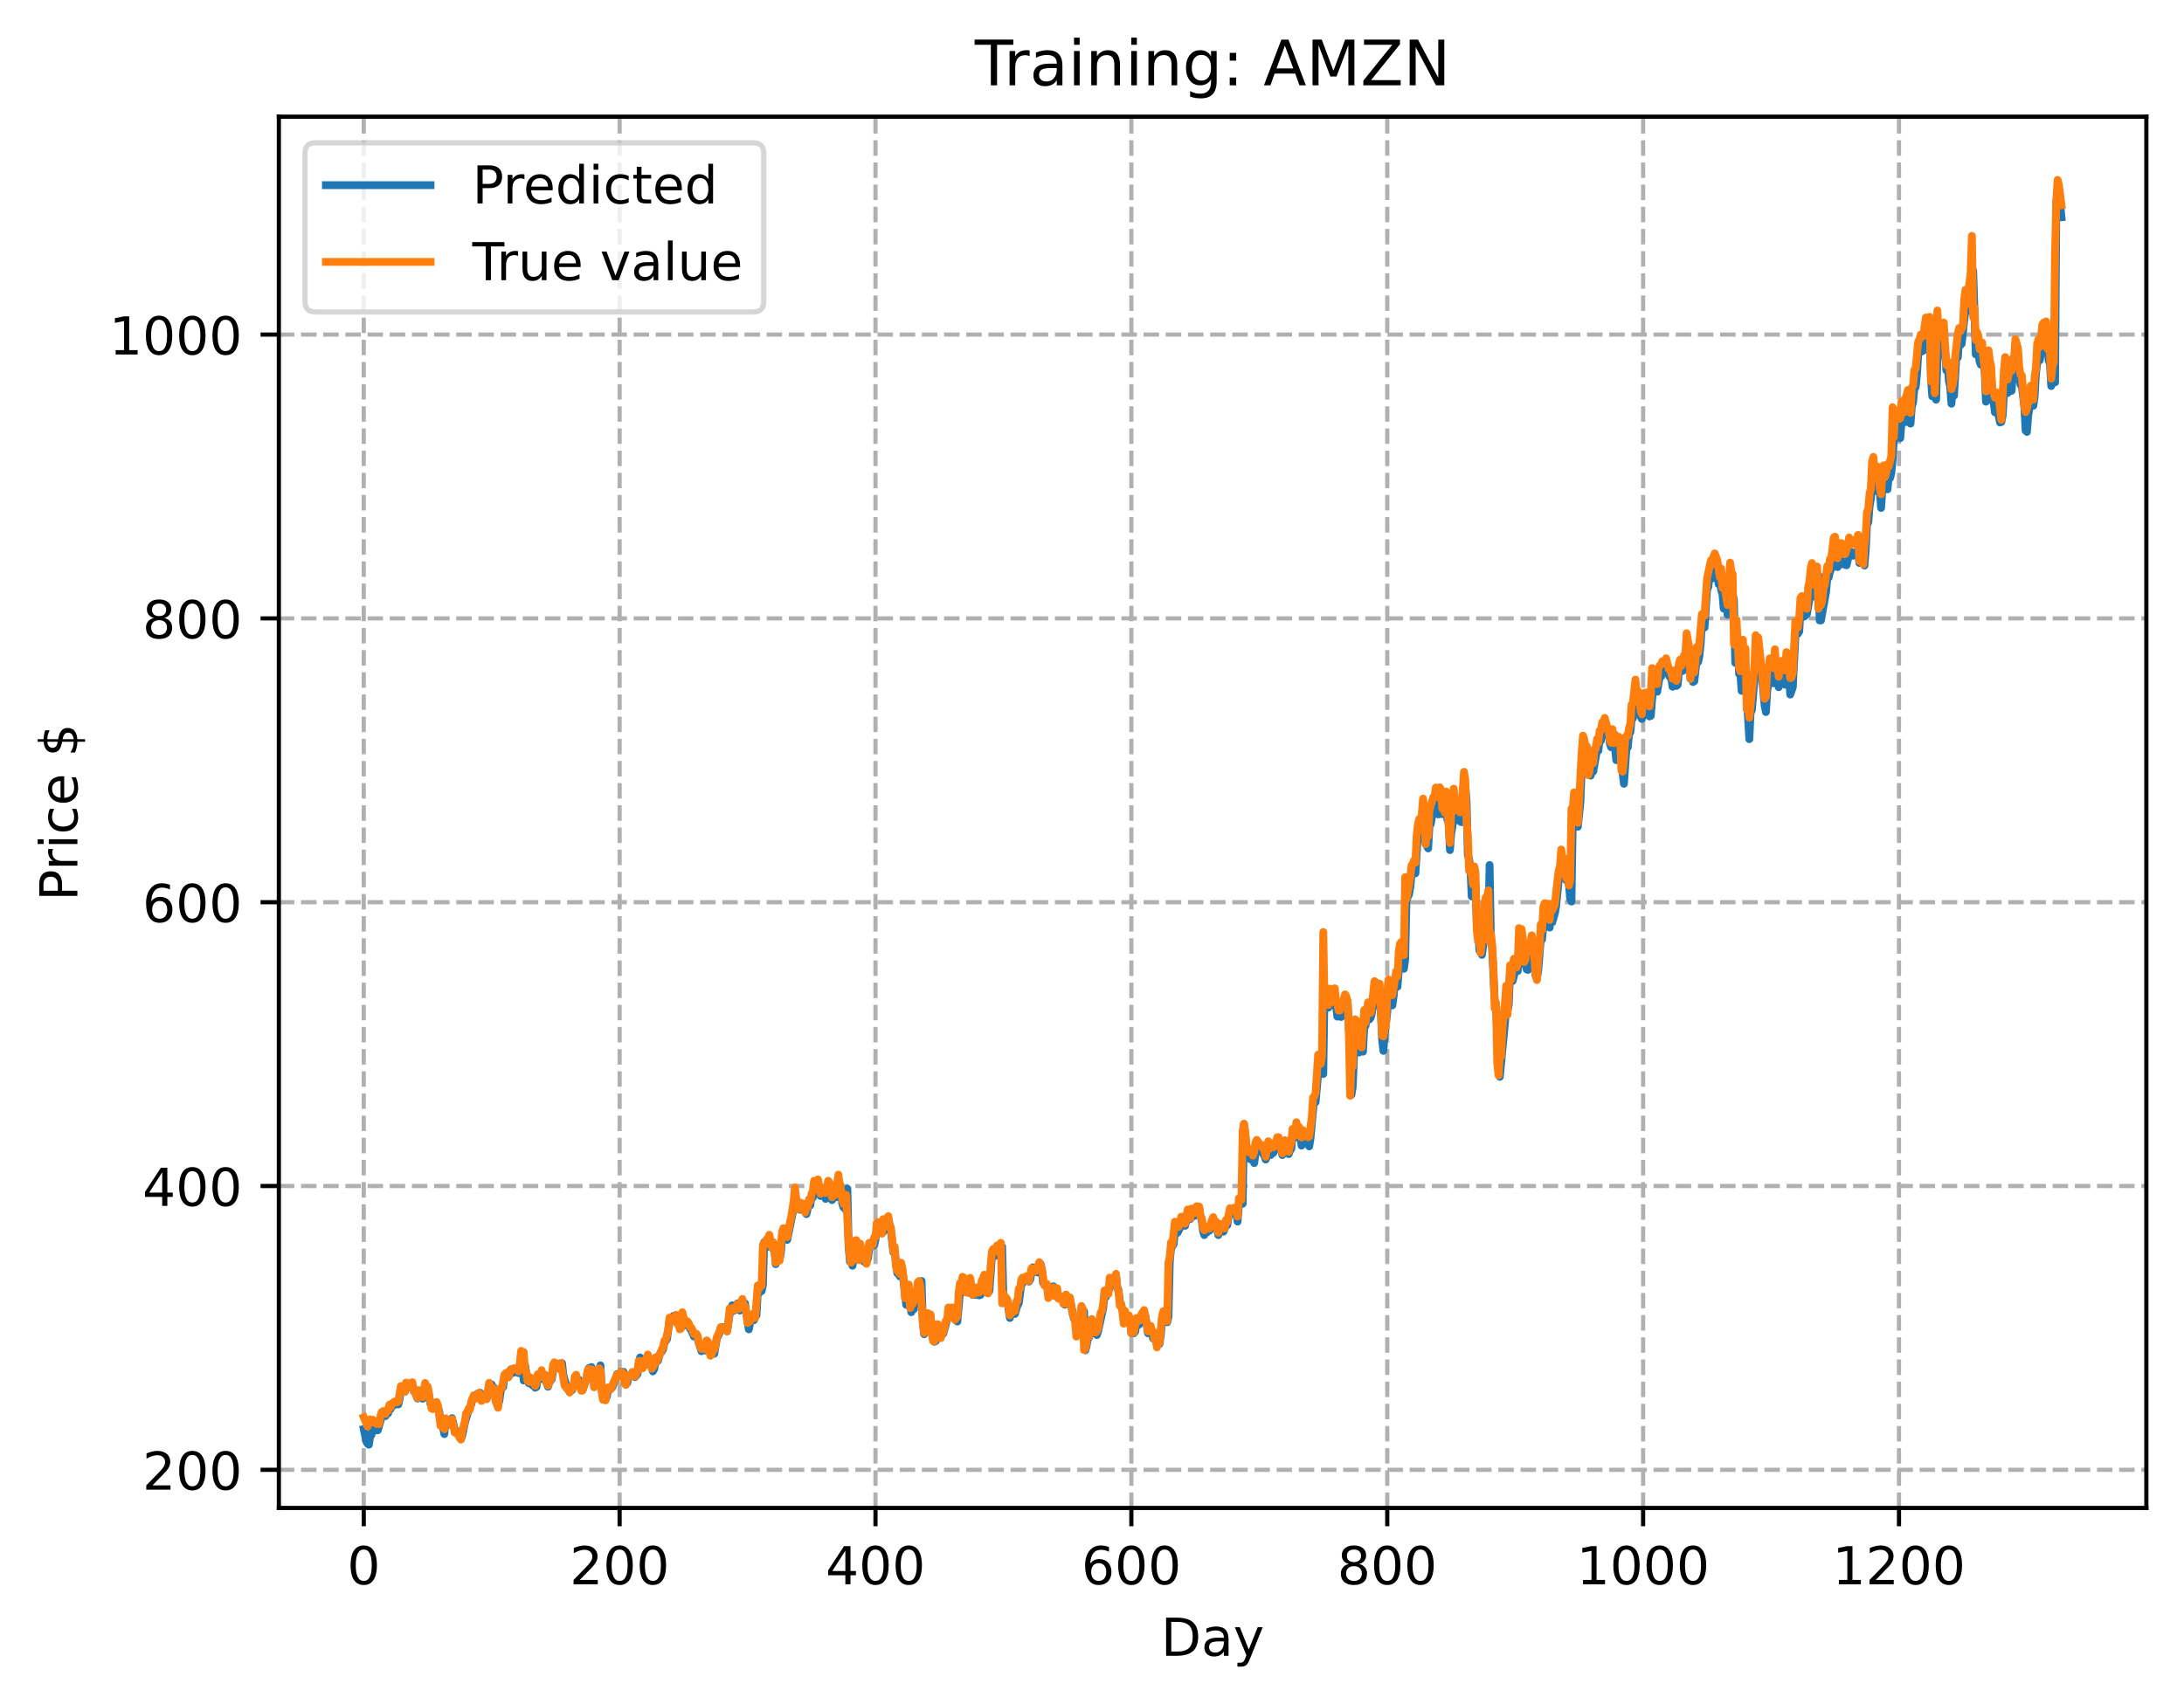 <?xml version="1.0" encoding="utf-8" standalone="no"?>
<!DOCTYPE svg PUBLIC "-//W3C//DTD SVG 1.1//EN"
  "http://www.w3.org/Graphics/SVG/1.1/DTD/svg11.dtd">
<!-- Created with matplotlib (https://matplotlib.org/) -->
<svg height="325.986pt" version="1.1" viewBox="0 0 417.648 325.986" width="417.648pt" xmlns="http://www.w3.org/2000/svg" xmlns:xlink="http://www.w3.org/1999/xlink">
 <defs>
  <style type="text/css">
*{stroke-linecap:butt;stroke-linejoin:round;}
  </style>
 </defs>
 <g id="figure_1">
  <g id="patch_1">
   <path d="M 0 325.986 
L 417.648 325.986 
L 417.648 0 
L 0 0 
z
" style="fill:#ffffff;"/>
  </g>
  <g id="axes_1">
   <g id="patch_2">
    <path d="M 53.328 288.43 
L 410.448 288.43 
L 410.448 22.318 
L 53.328 22.318 
z
" style="fill:#ffffff;"/>
   </g>
   <g id="matplotlib.axis_1">
    <g id="xtick_1">
     <g id="line2d_1">
      <path clip-path="url(#pfa685426ca)" d="M 69.561 288.43 
L 69.561 22.318 
" style="fill:none;stroke:#b0b0b0;stroke-dasharray:2.96,1.28;stroke-dashoffset:0;stroke-width:0.8;"/>
     </g>
     <g id="line2d_2">
      <defs>
       <path d="M 0 0 
L 0 3.5 
" id="ma140da4662" style="stroke:#000000;stroke-width:0.8;"/>
      </defs>
      <g>
       <use style="stroke:#000000;stroke-width:0.8;" x="69.561" xlink:href="#ma140da4662" y="288.43"/>
      </g>
     </g>
     <g id="text_1">
      <!-- 0 -->
      <defs>
       <path d="M 31.781 66.406 
Q 24.172 66.406 20.328 58.906 
Q 16.5 51.422 16.5 36.375 
Q 16.5 21.391 20.328 13.891 
Q 24.172 6.391 31.781 6.391 
Q 39.453 6.391 43.281 13.891 
Q 47.125 21.391 47.125 36.375 
Q 47.125 51.422 43.281 58.906 
Q 39.453 66.406 31.781 66.406 
z
M 31.781 74.219 
Q 44.047 74.219 50.516 64.516 
Q 56.984 54.828 56.984 36.375 
Q 56.984 17.969 50.516 8.266 
Q 44.047 -1.422 31.781 -1.422 
Q 19.531 -1.422 13.062 8.266 
Q 6.594 17.969 6.594 36.375 
Q 6.594 54.828 13.062 64.516 
Q 19.531 74.219 31.781 74.219 
z
" id="DejaVuSans-48"/>
      </defs>
      <g transform="translate(66.38 303.029)scale(0.1 -0.1)">
       <use xlink:href="#DejaVuSans-48"/>
      </g>
     </g>
    </g>
    <g id="xtick_2">
     <g id="line2d_3">
      <path clip-path="url(#pfa685426ca)" d="M 118.491 288.43 
L 118.491 22.318 
" style="fill:none;stroke:#b0b0b0;stroke-dasharray:2.96,1.28;stroke-dashoffset:0;stroke-width:0.8;"/>
     </g>
     <g id="line2d_4">
      <g>
       <use style="stroke:#000000;stroke-width:0.8;" x="118.491" xlink:href="#ma140da4662" y="288.43"/>
      </g>
     </g>
     <g id="text_2">
      <!-- 200 -->
      <defs>
       <path d="M 19.188 8.297 
L 53.609 8.297 
L 53.609 0 
L 7.328 0 
L 7.328 8.297 
Q 12.938 14.109 22.625 23.891 
Q 32.328 33.688 34.812 36.531 
Q 39.547 41.844 41.422 45.531 
Q 43.312 49.219 43.312 52.781 
Q 43.312 58.594 39.234 62.25 
Q 35.156 65.922 28.609 65.922 
Q 23.969 65.922 18.812 64.312 
Q 13.672 62.703 7.812 59.422 
L 7.812 69.391 
Q 13.766 71.781 18.938 73 
Q 24.125 74.219 28.422 74.219 
Q 39.75 74.219 46.484 68.547 
Q 53.219 62.891 53.219 53.422 
Q 53.219 48.922 51.531 44.891 
Q 49.859 40.875 45.406 35.406 
Q 44.188 33.984 37.641 27.219 
Q 31.109 20.453 19.188 8.297 
z
" id="DejaVuSans-50"/>
      </defs>
      <g transform="translate(108.948 303.029)scale(0.1 -0.1)">
       <use xlink:href="#DejaVuSans-50"/>
       <use x="63.623" xlink:href="#DejaVuSans-48"/>
       <use x="127.246" xlink:href="#DejaVuSans-48"/>
      </g>
     </g>
    </g>
    <g id="xtick_3">
     <g id="line2d_5">
      <path clip-path="url(#pfa685426ca)" d="M 167.422 288.43 
L 167.422 22.318 
" style="fill:none;stroke:#b0b0b0;stroke-dasharray:2.96,1.28;stroke-dashoffset:0;stroke-width:0.8;"/>
     </g>
     <g id="line2d_6">
      <g>
       <use style="stroke:#000000;stroke-width:0.8;" x="167.422" xlink:href="#ma140da4662" y="288.43"/>
      </g>
     </g>
     <g id="text_3">
      <!-- 400 -->
      <defs>
       <path d="M 37.797 64.312 
L 12.891 25.391 
L 37.797 25.391 
z
M 35.203 72.906 
L 47.609 72.906 
L 47.609 25.391 
L 58.016 25.391 
L 58.016 17.188 
L 47.609 17.188 
L 47.609 0 
L 37.797 0 
L 37.797 17.188 
L 4.891 17.188 
L 4.891 26.703 
z
" id="DejaVuSans-52"/>
      </defs>
      <g transform="translate(157.878 303.029)scale(0.1 -0.1)">
       <use xlink:href="#DejaVuSans-52"/>
       <use x="63.623" xlink:href="#DejaVuSans-48"/>
       <use x="127.246" xlink:href="#DejaVuSans-48"/>
      </g>
     </g>
    </g>
    <g id="xtick_4">
     <g id="line2d_7">
      <path clip-path="url(#pfa685426ca)" d="M 216.353 288.43 
L 216.353 22.318 
" style="fill:none;stroke:#b0b0b0;stroke-dasharray:2.96,1.28;stroke-dashoffset:0;stroke-width:0.8;"/>
     </g>
     <g id="line2d_8">
      <g>
       <use style="stroke:#000000;stroke-width:0.8;" x="216.353" xlink:href="#ma140da4662" y="288.43"/>
      </g>
     </g>
     <g id="text_4">
      <!-- 600 -->
      <defs>
       <path d="M 33.016 40.375 
Q 26.375 40.375 22.484 35.828 
Q 18.609 31.297 18.609 23.391 
Q 18.609 15.531 22.484 10.953 
Q 26.375 6.391 33.016 6.391 
Q 39.656 6.391 43.531 10.953 
Q 47.406 15.531 47.406 23.391 
Q 47.406 31.297 43.531 35.828 
Q 39.656 40.375 33.016 40.375 
z
M 52.594 71.297 
L 52.594 62.312 
Q 48.875 64.062 45.094 64.984 
Q 41.312 65.922 37.594 65.922 
Q 27.828 65.922 22.672 59.328 
Q 17.531 52.734 16.797 39.406 
Q 19.672 43.656 24.016 45.922 
Q 28.375 48.188 33.594 48.188 
Q 44.578 48.188 50.953 41.516 
Q 57.328 34.859 57.328 23.391 
Q 57.328 12.156 50.688 5.359 
Q 44.047 -1.422 33.016 -1.422 
Q 20.359 -1.422 13.672 8.266 
Q 6.984 17.969 6.984 36.375 
Q 6.984 53.656 15.188 63.938 
Q 23.391 74.219 37.203 74.219 
Q 40.922 74.219 44.703 73.484 
Q 48.484 72.75 52.594 71.297 
z
" id="DejaVuSans-54"/>
      </defs>
      <g transform="translate(206.809 303.029)scale(0.1 -0.1)">
       <use xlink:href="#DejaVuSans-54"/>
       <use x="63.623" xlink:href="#DejaVuSans-48"/>
       <use x="127.246" xlink:href="#DejaVuSans-48"/>
      </g>
     </g>
    </g>
    <g id="xtick_5">
     <g id="line2d_9">
      <path clip-path="url(#pfa685426ca)" d="M 265.283 288.43 
L 265.283 22.318 
" style="fill:none;stroke:#b0b0b0;stroke-dasharray:2.96,1.28;stroke-dashoffset:0;stroke-width:0.8;"/>
     </g>
     <g id="line2d_10">
      <g>
       <use style="stroke:#000000;stroke-width:0.8;" x="265.283" xlink:href="#ma140da4662" y="288.43"/>
      </g>
     </g>
     <g id="text_5">
      <!-- 800 -->
      <defs>
       <path d="M 31.781 34.625 
Q 24.75 34.625 20.719 30.859 
Q 16.703 27.094 16.703 20.516 
Q 16.703 13.922 20.719 10.156 
Q 24.75 6.391 31.781 6.391 
Q 38.812 6.391 42.859 10.172 
Q 46.922 13.969 46.922 20.516 
Q 46.922 27.094 42.891 30.859 
Q 38.875 34.625 31.781 34.625 
z
M 21.922 38.812 
Q 15.578 40.375 12.031 44.719 
Q 8.5 49.078 8.5 55.328 
Q 8.5 64.062 14.719 69.141 
Q 20.953 74.219 31.781 74.219 
Q 42.672 74.219 48.875 69.141 
Q 55.078 64.062 55.078 55.328 
Q 55.078 49.078 51.531 44.719 
Q 48 40.375 41.703 38.812 
Q 48.828 37.156 52.797 32.312 
Q 56.781 27.484 56.781 20.516 
Q 56.781 9.906 50.312 4.234 
Q 43.844 -1.422 31.781 -1.422 
Q 19.734 -1.422 13.25 4.234 
Q 6.781 9.906 6.781 20.516 
Q 6.781 27.484 10.781 32.312 
Q 14.797 37.156 21.922 38.812 
z
M 18.312 54.391 
Q 18.312 48.734 21.844 45.562 
Q 25.391 42.391 31.781 42.391 
Q 38.141 42.391 41.719 45.562 
Q 45.312 48.734 45.312 54.391 
Q 45.312 60.062 41.719 63.234 
Q 38.141 66.406 31.781 66.406 
Q 25.391 66.406 21.844 63.234 
Q 18.312 60.062 18.312 54.391 
z
" id="DejaVuSans-56"/>
      </defs>
      <g transform="translate(255.74 303.029)scale(0.1 -0.1)">
       <use xlink:href="#DejaVuSans-56"/>
       <use x="63.623" xlink:href="#DejaVuSans-48"/>
       <use x="127.246" xlink:href="#DejaVuSans-48"/>
      </g>
     </g>
    </g>
    <g id="xtick_6">
     <g id="line2d_11">
      <path clip-path="url(#pfa685426ca)" d="M 314.214 288.43 
L 314.214 22.318 
" style="fill:none;stroke:#b0b0b0;stroke-dasharray:2.96,1.28;stroke-dashoffset:0;stroke-width:0.8;"/>
     </g>
     <g id="line2d_12">
      <g>
       <use style="stroke:#000000;stroke-width:0.8;" x="314.214" xlink:href="#ma140da4662" y="288.43"/>
      </g>
     </g>
     <g id="text_6">
      <!-- 1000 -->
      <defs>
       <path d="M 12.406 8.297 
L 28.516 8.297 
L 28.516 63.922 
L 10.984 60.406 
L 10.984 69.391 
L 28.422 72.906 
L 38.281 72.906 
L 38.281 8.297 
L 54.391 8.297 
L 54.391 0 
L 12.406 0 
z
" id="DejaVuSans-49"/>
      </defs>
      <g transform="translate(301.489 303.029)scale(0.1 -0.1)">
       <use xlink:href="#DejaVuSans-49"/>
       <use x="63.623" xlink:href="#DejaVuSans-48"/>
       <use x="127.246" xlink:href="#DejaVuSans-48"/>
       <use x="190.869" xlink:href="#DejaVuSans-48"/>
      </g>
     </g>
    </g>
    <g id="xtick_7">
     <g id="line2d_13">
      <path clip-path="url(#pfa685426ca)" d="M 363.144 288.43 
L 363.144 22.318 
" style="fill:none;stroke:#b0b0b0;stroke-dasharray:2.96,1.28;stroke-dashoffset:0;stroke-width:0.8;"/>
     </g>
     <g id="line2d_14">
      <g>
       <use style="stroke:#000000;stroke-width:0.8;" x="363.144" xlink:href="#ma140da4662" y="288.43"/>
      </g>
     </g>
     <g id="text_7">
      <!-- 1200 -->
      <g transform="translate(350.419 303.029)scale(0.1 -0.1)">
       <use xlink:href="#DejaVuSans-49"/>
       <use x="63.623" xlink:href="#DejaVuSans-50"/>
       <use x="127.246" xlink:href="#DejaVuSans-48"/>
       <use x="190.869" xlink:href="#DejaVuSans-48"/>
      </g>
     </g>
    </g>
    <g id="text_8">
     <!-- Day -->
     <defs>
      <path d="M 19.672 64.797 
L 19.672 8.109 
L 31.594 8.109 
Q 46.688 8.109 53.688 14.938 
Q 60.688 21.781 60.688 36.531 
Q 60.688 51.172 53.688 57.984 
Q 46.688 64.797 31.594 64.797 
z
M 9.812 72.906 
L 30.078 72.906 
Q 51.266 72.906 61.172 64.094 
Q 71.094 55.281 71.094 36.531 
Q 71.094 17.672 61.125 8.828 
Q 51.172 0 30.078 0 
L 9.812 0 
z
" id="DejaVuSans-68"/>
      <path d="M 34.281 27.484 
Q 23.391 27.484 19.188 25 
Q 14.984 22.516 14.984 16.5 
Q 14.984 11.719 18.141 8.906 
Q 21.297 6.109 26.703 6.109 
Q 34.188 6.109 38.703 11.406 
Q 43.219 16.703 43.219 25.484 
L 43.219 27.484 
z
M 52.203 31.203 
L 52.203 0 
L 43.219 0 
L 43.219 8.297 
Q 40.141 3.328 35.547 0.953 
Q 30.953 -1.422 24.312 -1.422 
Q 15.922 -1.422 10.953 3.297 
Q 6 8.016 6 15.922 
Q 6 25.141 12.172 29.828 
Q 18.359 34.516 30.609 34.516 
L 43.219 34.516 
L 43.219 35.406 
Q 43.219 41.609 39.141 45 
Q 35.062 48.391 27.688 48.391 
Q 23 48.391 18.547 47.266 
Q 14.109 46.141 10.016 43.891 
L 10.016 52.203 
Q 14.938 54.109 19.578 55.047 
Q 24.219 56 28.609 56 
Q 40.484 56 46.344 49.844 
Q 52.203 43.703 52.203 31.203 
z
" id="DejaVuSans-97"/>
      <path d="M 32.172 -5.078 
Q 28.375 -14.844 24.75 -17.812 
Q 21.141 -20.797 15.094 -20.797 
L 7.906 -20.797 
L 7.906 -13.281 
L 13.188 -13.281 
Q 16.891 -13.281 18.938 -11.516 
Q 21 -9.766 23.484 -3.219 
L 25.094 0.875 
L 2.984 54.688 
L 12.5 54.688 
L 29.594 11.922 
L 46.688 54.688 
L 56.203 54.688 
z
" id="DejaVuSans-121"/>
     </defs>
     <g transform="translate(222.015 316.707)scale(0.1 -0.1)">
      <use xlink:href="#DejaVuSans-68"/>
      <use x="77.002" xlink:href="#DejaVuSans-97"/>
      <use x="138.281" xlink:href="#DejaVuSans-121"/>
     </g>
    </g>
   </g>
   <g id="matplotlib.axis_2">
    <g id="ytick_1">
     <g id="line2d_15">
      <path clip-path="url(#pfa685426ca)" d="M 53.328 281.139 
L 410.448 281.139 
" style="fill:none;stroke:#b0b0b0;stroke-dasharray:2.96,1.28;stroke-dashoffset:0;stroke-width:0.8;"/>
     </g>
     <g id="line2d_16">
      <defs>
       <path d="M 0 0 
L -3.5 0 
" id="me188329d7e" style="stroke:#000000;stroke-width:0.8;"/>
      </defs>
      <g>
       <use style="stroke:#000000;stroke-width:0.8;" x="53.328" xlink:href="#me188329d7e" y="281.139"/>
      </g>
     </g>
     <g id="text_9">
      <!-- 200 -->
      <g transform="translate(27.241 284.939)scale(0.1 -0.1)">
       <use xlink:href="#DejaVuSans-50"/>
       <use x="63.623" xlink:href="#DejaVuSans-48"/>
       <use x="127.246" xlink:href="#DejaVuSans-48"/>
      </g>
     </g>
    </g>
    <g id="ytick_2">
     <g id="line2d_17">
      <path clip-path="url(#pfa685426ca)" d="M 53.328 226.854 
L 410.448 226.854 
" style="fill:none;stroke:#b0b0b0;stroke-dasharray:2.96,1.28;stroke-dashoffset:0;stroke-width:0.8;"/>
     </g>
     <g id="line2d_18">
      <g>
       <use style="stroke:#000000;stroke-width:0.8;" x="53.328" xlink:href="#me188329d7e" y="226.854"/>
      </g>
     </g>
     <g id="text_10">
      <!-- 400 -->
      <g transform="translate(27.241 230.654)scale(0.1 -0.1)">
       <use xlink:href="#DejaVuSans-52"/>
       <use x="63.623" xlink:href="#DejaVuSans-48"/>
       <use x="127.246" xlink:href="#DejaVuSans-48"/>
      </g>
     </g>
    </g>
    <g id="ytick_3">
     <g id="line2d_19">
      <path clip-path="url(#pfa685426ca)" d="M 53.328 172.569 
L 410.448 172.569 
" style="fill:none;stroke:#b0b0b0;stroke-dasharray:2.96,1.28;stroke-dashoffset:0;stroke-width:0.8;"/>
     </g>
     <g id="line2d_20">
      <g>
       <use style="stroke:#000000;stroke-width:0.8;" x="53.328" xlink:href="#me188329d7e" y="172.569"/>
      </g>
     </g>
     <g id="text_11">
      <!-- 600 -->
      <g transform="translate(27.241 176.369)scale(0.1 -0.1)">
       <use xlink:href="#DejaVuSans-54"/>
       <use x="63.623" xlink:href="#DejaVuSans-48"/>
       <use x="127.246" xlink:href="#DejaVuSans-48"/>
      </g>
     </g>
    </g>
    <g id="ytick_4">
     <g id="line2d_21">
      <path clip-path="url(#pfa685426ca)" d="M 53.328 118.284 
L 410.448 118.284 
" style="fill:none;stroke:#b0b0b0;stroke-dasharray:2.96,1.28;stroke-dashoffset:0;stroke-width:0.8;"/>
     </g>
     <g id="line2d_22">
      <g>
       <use style="stroke:#000000;stroke-width:0.8;" x="53.328" xlink:href="#me188329d7e" y="118.284"/>
      </g>
     </g>
     <g id="text_12">
      <!-- 800 -->
      <g transform="translate(27.241 122.084)scale(0.1 -0.1)">
       <use xlink:href="#DejaVuSans-56"/>
       <use x="63.623" xlink:href="#DejaVuSans-48"/>
       <use x="127.246" xlink:href="#DejaVuSans-48"/>
      </g>
     </g>
    </g>
    <g id="ytick_5">
     <g id="line2d_23">
      <path clip-path="url(#pfa685426ca)" d="M 53.328 63.999 
L 410.448 63.999 
" style="fill:none;stroke:#b0b0b0;stroke-dasharray:2.96,1.28;stroke-dashoffset:0;stroke-width:0.8;"/>
     </g>
     <g id="line2d_24">
      <g>
       <use style="stroke:#000000;stroke-width:0.8;" x="53.328" xlink:href="#me188329d7e" y="63.999"/>
      </g>
     </g>
     <g id="text_13">
      <!-- 1000 -->
      <g transform="translate(20.878 67.799)scale(0.1 -0.1)">
       <use xlink:href="#DejaVuSans-49"/>
       <use x="63.623" xlink:href="#DejaVuSans-48"/>
       <use x="127.246" xlink:href="#DejaVuSans-48"/>
       <use x="190.869" xlink:href="#DejaVuSans-48"/>
      </g>
     </g>
    </g>
    <g id="text_14">
     <!-- Price $ -->
     <defs>
      <path d="M 19.672 64.797 
L 19.672 37.406 
L 32.078 37.406 
Q 38.969 37.406 42.719 40.969 
Q 46.484 44.531 46.484 51.125 
Q 46.484 57.672 42.719 61.234 
Q 38.969 64.797 32.078 64.797 
z
M 9.812 72.906 
L 32.078 72.906 
Q 44.344 72.906 50.609 67.359 
Q 56.891 61.812 56.891 51.125 
Q 56.891 40.328 50.609 34.812 
Q 44.344 29.297 32.078 29.297 
L 19.672 29.297 
L 19.672 0 
L 9.812 0 
z
" id="DejaVuSans-80"/>
      <path d="M 41.109 46.297 
Q 39.594 47.172 37.812 47.578 
Q 36.031 48 33.891 48 
Q 26.266 48 22.188 43.047 
Q 18.109 38.094 18.109 28.812 
L 18.109 0 
L 9.078 0 
L 9.078 54.688 
L 18.109 54.688 
L 18.109 46.188 
Q 20.953 51.172 25.484 53.578 
Q 30.031 56 36.531 56 
Q 37.453 56 38.578 55.875 
Q 39.703 55.766 41.062 55.516 
z
" id="DejaVuSans-114"/>
      <path d="M 9.422 54.688 
L 18.406 54.688 
L 18.406 0 
L 9.422 0 
z
M 9.422 75.984 
L 18.406 75.984 
L 18.406 64.594 
L 9.422 64.594 
z
" id="DejaVuSans-105"/>
      <path d="M 48.781 52.594 
L 48.781 44.188 
Q 44.969 46.297 41.141 47.344 
Q 37.312 48.391 33.406 48.391 
Q 24.656 48.391 19.812 42.844 
Q 14.984 37.312 14.984 27.297 
Q 14.984 17.281 19.812 11.734 
Q 24.656 6.203 33.406 6.203 
Q 37.312 6.203 41.141 7.25 
Q 44.969 8.297 48.781 10.406 
L 48.781 2.094 
Q 45.016 0.344 40.984 -0.531 
Q 36.969 -1.422 32.422 -1.422 
Q 20.062 -1.422 12.781 6.344 
Q 5.516 14.109 5.516 27.297 
Q 5.516 40.672 12.859 48.328 
Q 20.219 56 33.016 56 
Q 37.156 56 41.109 55.141 
Q 45.062 54.297 48.781 52.594 
z
" id="DejaVuSans-99"/>
      <path d="M 56.203 29.594 
L 56.203 25.203 
L 14.891 25.203 
Q 15.484 15.922 20.484 11.062 
Q 25.484 6.203 34.422 6.203 
Q 39.594 6.203 44.453 7.469 
Q 49.312 8.734 54.109 11.281 
L 54.109 2.781 
Q 49.266 0.734 44.188 -0.344 
Q 39.109 -1.422 33.891 -1.422 
Q 20.797 -1.422 13.156 6.188 
Q 5.516 13.812 5.516 26.812 
Q 5.516 40.234 12.766 48.109 
Q 20.016 56 32.328 56 
Q 43.359 56 49.781 48.891 
Q 56.203 41.797 56.203 29.594 
z
M 47.219 32.234 
Q 47.125 39.594 43.094 43.984 
Q 39.062 48.391 32.422 48.391 
Q 24.906 48.391 20.391 44.141 
Q 15.875 39.891 15.188 32.172 
z
" id="DejaVuSans-101"/>
      <path id="DejaVuSans-32"/>
      <path d="M 33.797 -14.703 
L 28.906 -14.703 
L 28.859 0 
Q 23.734 0.094 18.609 1.188 
Q 13.484 2.297 8.297 4.5 
L 8.297 13.281 
Q 13.281 10.156 18.375 8.562 
Q 23.484 6.984 28.906 6.938 
L 28.906 29.203 
Q 18.109 30.953 13.203 35.156 
Q 8.297 39.359 8.297 46.688 
Q 8.297 54.641 13.625 59.219 
Q 18.953 63.812 28.906 64.5 
L 28.906 75.984 
L 33.797 75.984 
L 33.797 64.656 
Q 38.328 64.453 42.578 63.688 
Q 46.828 62.938 50.875 61.625 
L 50.875 53.078 
Q 46.828 55.125 42.547 56.25 
Q 38.281 57.375 33.797 57.562 
L 33.797 36.719 
Q 44.875 35.016 50.094 30.609 
Q 55.328 26.219 55.328 18.609 
Q 55.328 10.359 49.781 5.594 
Q 44.234 0.828 33.797 0.094 
z
M 28.906 37.594 
L 28.906 57.625 
Q 23.25 56.984 20.266 54.391 
Q 17.281 51.812 17.281 47.516 
Q 17.281 43.312 20.031 40.969 
Q 22.797 38.625 28.906 37.594 
z
M 33.797 28.219 
L 33.797 7.078 
Q 39.984 7.906 43.141 10.594 
Q 46.297 13.281 46.297 17.672 
Q 46.297 21.969 43.281 24.5 
Q 40.281 27.047 33.797 28.219 
z
" id="DejaVuSans-36"/>
     </defs>
     <g transform="translate(14.798 172.342)rotate(-90)scale(0.1 -0.1)">
      <use xlink:href="#DejaVuSans-80"/>
      <use x="58.553" xlink:href="#DejaVuSans-114"/>
      <use x="99.666" xlink:href="#DejaVuSans-105"/>
      <use x="127.449" xlink:href="#DejaVuSans-99"/>
      <use x="182.43" xlink:href="#DejaVuSans-101"/>
      <use x="243.953" xlink:href="#DejaVuSans-32"/>
      <use x="275.74" xlink:href="#DejaVuSans-36"/>
     </g>
    </g>
   </g>
   <g id="line2d_25">
    <path clip-path="url(#pfa685426ca)" d="M 69.561 273.359 
L 70.05 275.735 
L 70.295 276.149 
L 70.539 276.334 
L 70.784 274.75 
L 71.029 274.475 
L 71.273 273.441 
L 71.518 273.543 
L 71.763 273.422 
L 72.007 273.589 
L 72.252 273.574 
L 72.741 271.913 
L 72.986 270.848 
L 73.231 270.72 
L 73.72 270.853 
L 73.965 269.992 
L 74.209 270.36 
L 74.454 269.332 
L 74.699 269.518 
L 75.188 268.661 
L 75.433 268.742 
L 75.677 268.258 
L 75.922 268.323 
L 76.166 268.632 
L 76.411 267.576 
L 76.656 265.695 
L 76.9 265.783 
L 77.145 266.11 
L 77.39 266.204 
L 77.879 264.785 
L 78.124 265.386 
L 78.368 265.295 
L 78.613 264.633 
L 78.858 264.932 
L 79.592 266.841 
L 79.836 267.506 
L 80.081 266.235 
L 80.815 267.544 
L 81.304 265.321 
L 81.549 265.583 
L 81.794 265.463 
L 82.283 268.413 
L 82.772 269.465 
L 83.017 269.305 
L 83.261 269.345 
L 83.506 268.563 
L 83.751 269.065 
L 83.995 270.043 
L 84.24 271.611 
L 84.485 271.8 
L 84.974 274.304 
L 85.219 271.641 
L 85.463 272.377 
L 85.708 272.533 
L 86.197 271.973 
L 86.442 271.256 
L 86.931 273.267 
L 87.176 273.706 
L 87.665 273.858 
L 88.154 275.2 
L 88.399 274.562 
L 88.888 272.231 
L 89.378 270.501 
L 89.622 269.588 
L 89.867 269.236 
L 90.112 268.629 
L 90.356 267.516 
L 90.846 267.064 
L 91.09 266.938 
L 91.335 266.553 
L 91.824 266.413 
L 92.069 267.555 
L 92.803 267.009 
L 93.048 267.603 
L 93.292 266.864 
L 93.537 265.289 
L 93.781 265.377 
L 94.026 264.805 
L 94.271 265.889 
L 94.515 265.462 
L 94.76 267.433 
L 95.249 268.782 
L 95.494 267.905 
L 95.739 266.111 
L 95.983 265.549 
L 96.228 265.313 
L 96.473 263.032 
L 96.717 263.3 
L 96.962 263.085 
L 97.207 263.385 
L 97.451 263.023 
L 97.696 261.914 
L 97.941 261.981 
L 98.185 262.574 
L 98.675 261.722 
L 99.164 262.641 
L 99.409 261.459 
L 99.653 259.185 
L 99.898 260.51 
L 100.142 264.055 
L 100.387 261.062 
L 100.632 262.695 
L 100.876 263.274 
L 101.121 264.591 
L 101.366 263.492 
L 101.855 264.995 
L 102.1 264.564 
L 102.344 265.431 
L 102.589 265.302 
L 102.834 263.143 
L 103.078 263.059 
L 103.323 263.823 
L 103.568 262.874 
L 104.057 263.459 
L 104.302 263.808 
L 104.791 265.247 
L 105.036 264.479 
L 105.525 263.779 
L 105.769 262.158 
L 106.014 261.319 
L 106.503 261.266 
L 106.748 261.091 
L 106.993 261.567 
L 107.482 260.745 
L 107.727 262.999 
L 108.461 265.61 
L 108.705 265.494 
L 108.95 266.282 
L 109.195 265.679 
L 109.439 265.856 
L 110.173 263.399 
L 110.418 264.11 
L 110.663 263.866 
L 110.907 264.72 
L 111.152 264.994 
L 111.397 265.926 
L 112.13 263.779 
L 112.62 261.667 
L 112.864 262.323 
L 113.109 261.485 
L 113.354 262.54 
L 113.598 264.277 
L 113.843 264.482 
L 114.088 263.951 
L 114.332 262.636 
L 114.577 262.349 
L 114.822 261.154 
L 115.066 265.62 
L 115.311 266.722 
L 115.556 266.499 
L 115.8 267.574 
L 116.045 267.156 
L 116.29 265.724 
L 116.534 265.895 
L 117.024 265.44 
L 117.268 264.942 
L 117.513 264.141 
L 117.757 263.795 
L 118.002 262.828 
L 118.247 262.899 
L 118.491 263.218 
L 118.736 262.373 
L 118.981 262.535 
L 119.225 262.389 
L 119.47 263.654 
L 119.959 264.521 
L 120.204 263.048 
L 120.449 263.32 
L 120.693 263.056 
L 120.938 262.517 
L 121.183 263.111 
L 121.427 263.412 
L 121.917 262.793 
L 122.161 260.71 
L 122.406 259.648 
L 122.651 260.888 
L 122.895 261.398 
L 123.14 260.841 
L 123.385 261.045 
L 123.874 259.234 
L 124.118 259.803 
L 124.363 260.969 
L 124.608 261.363 
L 124.852 262.314 
L 125.097 261.878 
L 125.342 260.534 
L 125.831 260.299 
L 126.076 259.238 
L 126.32 258.71 
L 126.565 258.53 
L 126.81 258.065 
L 127.054 256.86 
L 127.544 256.158 
L 128.033 252.531 
L 128.767 251.706 
L 129.012 252.685 
L 129.501 252.628 
L 129.99 253.823 
L 130.235 253.423 
L 130.479 251.993 
L 131.213 253.497 
L 131.458 252.953 
L 131.703 253.338 
L 131.947 254.142 
L 132.192 254.419 
L 132.681 255.623 
L 132.926 255.129 
L 133.171 255.37 
L 134.149 258.453 
L 134.639 257.533 
L 134.883 258.325 
L 135.128 257.225 
L 135.373 256.948 
L 135.617 257.687 
L 135.862 259.026 
L 136.106 258.917 
L 136.351 258.345 
L 136.596 258.931 
L 137.085 255.946 
L 137.574 255.032 
L 137.819 254.038 
L 138.064 253.832 
L 138.553 253.957 
L 139.042 254.638 
L 139.532 251.352 
L 139.776 250.874 
L 140.021 249.672 
L 140.266 250.748 
L 140.51 250.104 
L 140.755 250.406 
L 141 249.315 
L 141.244 249.841 
L 141.489 250.673 
L 141.733 248.939 
L 141.978 249.034 
L 142.223 250.051 
L 142.467 249.29 
L 142.957 252.857 
L 143.201 254.271 
L 143.691 251.564 
L 143.935 251.707 
L 144.18 252.519 
L 144.425 251.556 
L 144.669 251.585 
L 144.914 246.994 
L 145.159 247.331 
L 145.403 245.684 
L 145.648 246.95 
L 145.893 245.829 
L 146.137 237.584 
L 146.382 238.726 
L 146.627 237.842 
L 146.871 238.164 
L 147.116 237.492 
L 147.361 238.424 
L 148.094 239.115 
L 148.339 241.795 
L 148.828 239.975 
L 149.073 240.907 
L 149.318 239.731 
L 149.562 236.911 
L 149.807 235.963 
L 150.052 236.188 
L 150.541 237.155 
L 151.764 231.156 
L 152.009 229.263 
L 152.254 229.231 
L 152.498 231.043 
L 152.743 230.974 
L 152.988 231.386 
L 153.232 230.84 
L 153.477 231.302 
L 153.721 230.802 
L 153.966 231.802 
L 154.211 232.225 
L 154.7 230.229 
L 154.945 230.546 
L 155.189 229.028 
L 155.434 229.058 
L 155.679 227.224 
L 155.923 226.78 
L 156.168 227.516 
L 156.413 226.491 
L 156.902 228.762 
L 157.147 227.796 
L 157.391 228.163 
L 157.636 228.307 
L 157.881 229.319 
L 158.37 227.17 
L 158.615 227.193 
L 158.859 228.026 
L 159.104 229.549 
L 159.349 228.177 
L 159.838 229.021 
L 160.082 227.855 
L 160.327 225.841 
L 160.572 226.411 
L 160.816 227.541 
L 161.061 230.22 
L 161.306 230.956 
L 161.55 229.28 
L 161.795 231.537 
L 162.04 227.367 
L 162.284 238.397 
L 162.529 241.317 
L 162.774 241.125 
L 163.018 242.104 
L 163.508 238.675 
L 163.997 238.05 
L 164.242 240.9 
L 164.486 239.62 
L 164.731 239.286 
L 165.22 241.325 
L 165.465 241.122 
L 165.709 241.419 
L 165.954 240.774 
L 166.199 239.075 
L 166.443 238.274 
L 166.688 238.308 
L 166.933 237.641 
L 167.177 238.206 
L 167.422 237.065 
L 167.667 235.197 
L 167.911 234.838 
L 168.156 234.745 
L 168.645 235.696 
L 168.89 235.662 
L 169.379 234.181 
L 169.624 233.753 
L 169.869 233.048 
L 170.358 235.413 
L 170.847 239.545 
L 171.092 239.341 
L 171.581 243.526 
L 171.826 243.681 
L 172.07 244.124 
L 172.315 242.85 
L 172.56 242.995 
L 173.294 249.579 
L 173.783 246.662 
L 174.272 250.994 
L 174.517 250.075 
L 174.762 250.41 
L 175.006 248.589 
L 175.251 248.058 
L 175.496 246.603 
L 175.74 246.17 
L 175.985 246.951 
L 176.23 245.017 
L 176.474 252.927 
L 176.719 255.196 
L 176.964 254.818 
L 177.697 252.187 
L 177.942 251.791 
L 178.431 255.678 
L 178.676 256.645 
L 178.921 256.546 
L 179.165 254.22 
L 179.41 253.473 
L 179.899 255.183 
L 180.389 255.087 
L 181.367 251.469 
L 181.857 251.591 
L 182.101 250.88 
L 182.346 251.207 
L 182.835 252.573 
L 183.08 252.77 
L 183.569 247.277 
L 183.814 247.288 
L 184.303 244.973 
L 184.548 246.96 
L 184.792 247.136 
L 185.037 247.077 
L 185.282 247.272 
L 185.526 245.615 
L 186.016 247.689 
L 186.26 247.316 
L 186.505 247.698 
L 186.75 247.209 
L 187.239 247.773 
L 187.484 247.704 
L 187.728 246.006 
L 187.973 245.487 
L 188.218 244.32 
L 188.462 245.018 
L 188.707 247.199 
L 188.952 246.286 
L 189.196 246.945 
L 189.685 240.365 
L 189.93 240.298 
L 190.175 239.56 
L 190.419 240.199 
L 190.664 238.958 
L 190.909 238.555 
L 191.153 238.369 
L 191.398 238.783 
L 191.643 238.456 
L 191.887 248.785 
L 192.132 248.972 
L 192.377 248.951 
L 192.621 248.676 
L 193.111 252.095 
L 193.355 250.995 
L 193.6 251.247 
L 193.845 251.012 
L 194.089 251.319 
L 194.579 249.676 
L 194.823 249.273 
L 195.312 245.593 
L 195.557 245.469 
L 195.802 244.826 
L 196.291 244.431 
L 196.78 245.128 
L 197.025 244.752 
L 197.27 242.996 
L 197.514 242.417 
L 197.759 243.065 
L 198.004 243.295 
L 198.248 242.91 
L 198.493 243.407 
L 198.738 241.76 
L 198.982 241.758 
L 199.227 242.7 
L 199.472 245.378 
L 199.716 245.301 
L 199.961 245.824 
L 200.206 245.847 
L 200.45 247.471 
L 200.695 246.989 
L 200.94 247.742 
L 201.184 247.42 
L 201.429 246.041 
L 201.673 247.466 
L 201.918 247.742 
L 202.163 247.032 
L 202.407 248.078 
L 202.652 248.183 
L 202.897 248.484 
L 203.141 248.433 
L 203.386 249.4 
L 203.631 249.554 
L 203.875 248.248 
L 204.12 248.269 
L 204.365 249.38 
L 204.609 248.453 
L 205.343 252.2 
L 205.588 251.832 
L 206.077 254.204 
L 206.567 252.834 
L 206.811 250.695 
L 207.3 250.811 
L 207.545 258.279 
L 207.79 257.415 
L 208.034 256.053 
L 208.279 255.804 
L 208.524 255.055 
L 208.768 253.36 
L 209.013 253.044 
L 209.258 253.545 
L 209.502 254.844 
L 209.747 255.354 
L 209.992 254.633 
L 210.726 251.303 
L 210.97 250.208 
L 211.215 247.488 
L 211.46 248.106 
L 212.194 246.353 
L 212.683 244.533 
L 212.928 244.608 
L 213.172 245.007 
L 213.417 243.958 
L 213.661 246.254 
L 213.906 246.789 
L 214.151 248.996 
L 214.395 249.474 
L 214.885 251.719 
L 215.129 251.273 
L 215.374 252.3 
L 215.619 251.935 
L 216.108 252.601 
L 216.353 255.041 
L 216.597 254.668 
L 216.842 255.008 
L 217.087 254.73 
L 217.331 252.999 
L 217.576 252.886 
L 217.821 253.36 
L 218.31 251.473 
L 218.555 251.61 
L 218.799 251.503 
L 219.044 251.729 
L 219.533 255.021 
L 220.022 254.13 
L 220.267 254.698 
L 220.512 256.034 
L 220.756 255.159 
L 221.246 257.275 
L 221.49 256.844 
L 221.735 257.042 
L 221.98 255.387 
L 222.224 252.217 
L 222.469 251.349 
L 222.714 251.706 
L 222.958 252.517 
L 223.203 252.916 
L 223.448 251.917 
L 223.692 241.392 
L 223.937 238.787 
L 224.426 238.013 
L 224.671 235.601 
L 224.916 235.237 
L 225.16 235.815 
L 225.649 234.884 
L 225.894 234.251 
L 226.139 232.942 
L 226.383 234.121 
L 226.628 234.457 
L 227.117 232.452 
L 227.607 233.189 
L 227.851 231.92 
L 228.096 231.682 
L 228.341 232.607 
L 228.585 231.663 
L 229.075 232.182 
L 229.319 231.023 
L 229.564 232.696 
L 229.809 233.487 
L 230.053 235.436 
L 230.298 236.24 
L 230.543 234.646 
L 230.787 235.717 
L 231.032 235.068 
L 231.276 235.409 
L 231.521 234.7 
L 231.766 234.914 
L 232.01 233.43 
L 232.744 235.116 
L 232.989 236.241 
L 233.478 234.383 
L 233.968 235.582 
L 234.212 235.034 
L 234.457 233.904 
L 234.702 234.33 
L 234.946 232.795 
L 235.191 232.117 
L 235.436 232.098 
L 235.68 232.192 
L 235.925 231.442 
L 236.17 231.895 
L 236.414 231.205 
L 236.659 233.663 
L 236.904 230.65 
L 237.148 229.965 
L 237.637 230.241 
L 237.882 214.985 
L 238.371 219.199 
L 238.616 219.721 
L 238.861 221.561 
L 239.105 221.735 
L 239.35 221.333 
L 239.595 221.662 
L 239.839 222.462 
L 240.329 218.748 
L 240.573 218.709 
L 241.063 220.24 
L 241.307 219.082 
L 241.552 220.715 
L 241.797 221.097 
L 242.041 221.793 
L 242.286 221.271 
L 242.531 219.021 
L 243.02 220.916 
L 243.264 219.489 
L 243.509 220.514 
L 243.754 219.638 
L 243.998 219.222 
L 244.243 219.206 
L 244.488 217.586 
L 244.977 219.863 
L 245.222 220.933 
L 245.466 220.636 
L 245.956 218.242 
L 246.2 219.158 
L 246.445 220.756 
L 246.69 220.084 
L 246.934 219.747 
L 247.179 217.035 
L 247.424 217.739 
L 247.668 217.325 
L 247.913 215.339 
L 248.158 216.265 
L 248.647 217.13 
L 248.892 219.127 
L 249.381 217.205 
L 249.625 217.336 
L 249.87 217.781 
L 250.115 217.959 
L 250.359 219.273 
L 250.604 217.737 
L 251.093 212.472 
L 251.338 209.704 
L 251.583 210.811 
L 252.072 205.364 
L 252.317 203.48 
L 252.561 203.86 
L 252.806 203.81 
L 253.051 205.43 
L 253.295 189.009 
L 253.785 192.66 
L 254.029 192.733 
L 254.274 191.505 
L 254.519 191.033 
L 254.763 191.368 
L 255.008 192.304 
L 255.252 190.965 
L 255.497 192.372 
L 255.742 194.448 
L 256.231 193.472 
L 256.476 194.525 
L 256.72 193.043 
L 257.454 191.149 
L 257.699 191.771 
L 258.188 200.84 
L 258.433 209.402 
L 258.678 207.85 
L 259.167 196.311 
L 259.412 196.294 
L 259.656 197.363 
L 259.901 201.316 
L 260.146 198.433 
L 260.39 199.331 
L 260.635 201.16 
L 260.88 196.65 
L 261.124 196.206 
L 261.613 193.516 
L 261.858 194.997 
L 262.103 194.682 
L 262.347 193.729 
L 262.592 190.563 
L 262.837 190.195 
L 263.081 187.897 
L 263.326 190.533 
L 263.571 190.832 
L 264.06 193.56 
L 264.305 198.856 
L 264.549 201.002 
L 264.794 197.812 
L 265.283 193.677 
L 265.528 189.772 
L 265.773 190.464 
L 266.017 189.794 
L 266.262 192.3 
L 266.507 190.534 
L 266.751 187.852 
L 266.996 187.98 
L 267.24 188.725 
L 267.73 182.556 
L 267.974 181.407 
L 268.219 184.154 
L 268.464 185.305 
L 268.708 183.575 
L 268.953 172.385 
L 269.198 171.559 
L 269.442 171.125 
L 269.687 169.706 
L 269.932 167.299 
L 270.421 166.634 
L 270.666 167.052 
L 271.155 159.517 
L 271.4 158.434 
L 271.644 159.165 
L 271.889 158.685 
L 272.134 154.761 
L 272.378 156.081 
L 272.623 161.333 
L 273.112 162.278 
L 273.357 157.815 
L 273.601 157.63 
L 273.846 156.182 
L 274.091 153.347 
L 274.335 155.496 
L 274.58 153.981 
L 274.825 153.965 
L 275.069 155.773 
L 275.314 152.914 
L 275.559 153.517 
L 275.803 155.721 
L 276.048 154.944 
L 276.293 155.746 
L 276.537 154.376 
L 276.782 156.834 
L 277.027 157.296 
L 277.271 162.595 
L 277.516 159.416 
L 277.761 158.071 
L 278.005 154.159 
L 278.25 154.701 
L 278.495 156.319 
L 278.739 156.526 
L 278.984 156.982 
L 279.473 157.257 
L 279.718 154.28 
L 279.962 149.458 
L 280.207 150.303 
L 280.452 153.222 
L 280.696 163.572 
L 280.941 164.417 
L 281.186 165.979 
L 281.43 171.459 
L 281.675 171.5 
L 281.92 170.042 
L 282.164 169.407 
L 282.409 176.817 
L 282.654 175.751 
L 282.898 181.792 
L 283.143 180.567 
L 283.388 182.644 
L 283.632 180.8 
L 283.877 175.233 
L 284.366 173.57 
L 284.611 177.32 
L 284.856 165.451 
L 285.1 179.678 
L 285.345 181.45 
L 285.834 191.385 
L 286.079 191.992 
L 286.568 204.232 
L 286.813 205.971 
L 287.791 195.626 
L 288.036 192.366 
L 288.281 193.289 
L 288.525 192.174 
L 288.77 185.958 
L 289.015 187.099 
L 289.259 187.64 
L 289.749 185.771 
L 290.238 185.738 
L 290.483 180.333 
L 290.727 179.583 
L 291.216 180.291 
L 291.461 183.501 
L 291.95 185.43 
L 292.195 185.523 
L 292.44 182.758 
L 292.929 180.671 
L 293.174 180.91 
L 293.663 186.634 
L 293.908 187.066 
L 294.152 185.741 
L 294.642 179.633 
L 294.886 179.695 
L 295.376 174.573 
L 295.62 175.399 
L 295.865 174.849 
L 296.11 175.761 
L 296.354 177.42 
L 296.599 174.133 
L 296.843 176.401 
L 297.333 174.733 
L 297.577 173.295 
L 298.067 168.372 
L 298.311 167.046 
L 298.556 164.539 
L 298.801 166.029 
L 299.045 164.98 
L 299.29 165.195 
L 299.535 168.395 
L 299.779 167.431 
L 300.024 169.133 
L 300.269 171.95 
L 300.513 172.44 
L 300.758 156.685 
L 301.003 152.269 
L 301.247 155.274 
L 301.492 155.951 
L 301.737 158.135 
L 302.226 153.351 
L 302.471 146.807 
L 302.96 142.774 
L 303.204 144.596 
L 303.449 144.923 
L 303.694 147.896 
L 304.183 148.357 
L 304.428 146.656 
L 304.672 147.585 
L 305.406 143.418 
L 305.651 143.588 
L 305.896 141.337 
L 306.14 141.683 
L 306.385 140.013 
L 306.63 140.685 
L 306.874 140.008 
L 307.119 140.479 
L 307.364 139.965 
L 307.608 139.932 
L 307.853 142.217 
L 308.098 142.927 
L 308.342 142.272 
L 308.587 143.001 
L 308.831 142.916 
L 309.076 145.405 
L 309.321 142.98 
L 309.565 142.709 
L 309.81 143.937 
L 310.055 141.337 
L 310.299 147.844 
L 310.544 149.919 
L 311.033 143.01 
L 311.278 142.953 
L 311.523 140.393 
L 311.767 140.068 
L 312.012 137.692 
L 312.257 137.373 
L 312.746 132.715 
L 313.235 134.985 
L 313.48 135.501 
L 313.725 137.048 
L 313.969 137.513 
L 314.214 136.762 
L 314.459 135.081 
L 314.703 135.051 
L 314.948 134.683 
L 315.437 137.03 
L 315.682 136.926 
L 316.171 130.827 
L 316.416 128.849 
L 316.905 132.31 
L 317.394 129.385 
L 317.639 129.423 
L 317.884 128.529 
L 318.128 128.344 
L 318.373 127.509 
L 318.618 127.374 
L 318.862 128.016 
L 319.107 129.089 
L 319.352 129.548 
L 319.596 129.569 
L 319.841 131.35 
L 320.086 131.24 
L 320.33 130.043 
L 320.575 131.191 
L 320.819 131.011 
L 321.064 128.518 
L 321.309 127.599 
L 321.553 128.379 
L 321.798 128.325 
L 322.043 127.798 
L 322.287 126.904 
L 322.532 123.084 
L 322.777 123.711 
L 323.021 124.031 
L 323.266 129.765 
L 323.511 128 
L 323.755 130.456 
L 324 130.304 
L 324.489 126.024 
L 324.734 126.617 
L 324.979 125.445 
L 325.223 123.097 
L 325.468 118.962 
L 325.713 118.666 
L 325.957 120.034 
L 326.447 112.784 
L 326.691 112.246 
L 326.936 109.861 
L 327.18 110.133 
L 327.425 110.653 
L 327.67 108.524 
L 328.159 109.491 
L 328.404 109.079 
L 328.648 111.729 
L 328.893 111.084 
L 329.138 112.847 
L 329.382 113.618 
L 329.627 116.419 
L 329.872 115.12 
L 330.116 115.339 
L 330.361 117.57 
L 330.606 115.512 
L 330.85 110.426 
L 331.095 110.617 
L 331.34 113.762 
L 331.584 114.707 
L 331.829 126.785 
L 332.074 123.35 
L 332.318 124.176 
L 332.563 128.892 
L 332.807 128.8 
L 333.052 132.145 
L 333.297 124.702 
L 333.541 124.313 
L 334.275 137.249 
L 334.52 141.383 
L 334.765 136.321 
L 335.009 135.837 
L 335.988 124.171 
L 336.233 125.738 
L 336.477 125.304 
L 336.722 128.639 
L 336.967 129.705 
L 337.456 134.942 
L 337.701 136.195 
L 337.945 132.142 
L 338.435 129.146 
L 338.679 129.072 
L 338.924 128.694 
L 339.168 130.7 
L 339.413 127.027 
L 339.658 128.269 
L 339.902 130.327 
L 340.147 131.438 
L 340.636 128.199 
L 340.881 128.524 
L 341.37 130.965 
L 341.615 128.336 
L 341.86 127.543 
L 342.104 129.381 
L 342.349 132.851 
L 342.838 131.449 
L 343.328 121.817 
L 343.572 121.057 
L 343.817 121.203 
L 344.062 120.805 
L 344.306 116.942 
L 344.551 115.634 
L 344.795 117.398 
L 345.04 117.931 
L 345.285 117.624 
L 345.529 117.496 
L 346.019 114.605 
L 346.263 110.726 
L 346.508 109.825 
L 346.753 110.487 
L 347.242 114.206 
L 347.731 110.017 
L 347.976 118.675 
L 348.221 118.67 
L 349.199 113.205 
L 349.444 110.475 
L 349.689 110.479 
L 349.933 109.366 
L 350.423 108.352 
L 350.667 105.11 
L 350.912 105.031 
L 351.156 105.747 
L 351.401 108.468 
L 351.646 107.794 
L 351.89 108.007 
L 352.135 106.013 
L 352.38 106.975 
L 352.624 107.051 
L 352.869 108.065 
L 353.114 108.116 
L 353.603 106.054 
L 354.092 105.613 
L 354.337 106.3 
L 354.582 106.229 
L 354.826 105.816 
L 355.071 105.99 
L 355.316 105.013 
L 355.56 107.67 
L 355.805 107.214 
L 356.05 107.276 
L 356.294 107.612 
L 356.539 108.166 
L 356.783 105.192 
L 357.028 100.438 
L 357.273 99.89 
L 357.517 96.874 
L 357.762 95.47 
L 358.007 91.564 
L 358.251 90.005 
L 358.741 93.931 
L 358.985 91.468 
L 359.475 94.032 
L 359.719 97.16 
L 359.964 93.533 
L 360.209 92.77 
L 360.453 93.197 
L 360.698 92.903 
L 360.943 93.592 
L 361.187 91.14 
L 361.432 91.456 
L 361.677 90.461 
L 361.921 87.957 
L 362.411 79.494 
L 362.655 80.259 
L 362.9 81.946 
L 363.389 83.813 
L 363.634 80.518 
L 363.878 79.248 
L 364.368 80.735 
L 364.612 77.179 
L 364.857 77.916 
L 365.102 75.664 
L 365.346 81.027 
L 365.591 77.783 
L 365.836 76.906 
L 366.08 74.314 
L 366.325 74.068 
L 366.57 71.731 
L 366.814 67.894 
L 367.304 66.716 
L 367.548 67.211 
L 367.793 67.061 
L 368.038 64.377 
L 368.282 63.262 
L 368.527 64.386 
L 368.771 63.337 
L 369.016 63.348 
L 369.261 72.301 
L 369.505 75.799 
L 369.75 71.382 
L 369.995 71.885 
L 370.239 76.451 
L 370.484 68.984 
L 370.729 66.143 
L 370.973 66.995 
L 371.218 65.63 
L 371.707 65.416 
L 371.952 66.832 
L 372.197 70.838 
L 372.441 69.154 
L 372.686 72.912 
L 372.931 73.863 
L 373.175 77.219 
L 373.42 73.876 
L 373.665 75.678 
L 374.154 67.522 
L 374.399 68.357 
L 374.643 64.657 
L 374.888 66.004 
L 375.132 65.764 
L 375.866 59.034 
L 376.111 58.13 
L 376.356 59.467 
L 376.6 55.68 
L 376.845 55.611 
L 377.09 51.915 
L 377.334 51.762 
L 377.824 67.787 
L 378.068 66.231 
L 378.313 67.218 
L 378.558 69.209 
L 378.802 69.758 
L 379.047 68.591 
L 379.292 68.724 
L 379.536 71.081 
L 379.781 76.831 
L 380.026 75.134 
L 380.27 70.89 
L 380.515 70.395 
L 380.759 71.804 
L 381.004 75.918 
L 381.249 76.985 
L 381.493 78.87 
L 381.738 75.81 
L 382.227 79.679 
L 382.472 80.812 
L 382.717 80.713 
L 382.961 79.514 
L 383.451 71.682 
L 383.695 71.771 
L 383.94 75.16 
L 384.185 74.792 
L 384.429 71.651 
L 384.674 74.759 
L 384.919 71.476 
L 385.163 70.768 
L 385.408 66.702 
L 385.897 69.168 
L 386.142 72.155 
L 386.387 73.589 
L 386.631 73.718 
L 387.12 77.874 
L 387.365 82.375 
L 387.61 82.614 
L 387.854 79.475 
L 388.344 76.574 
L 388.588 76.941 
L 388.833 77.617 
L 389.078 75.89 
L 389.322 71.64 
L 389.567 69.425 
L 389.812 68.353 
L 390.056 68.924 
L 390.79 64.87 
L 391.28 63.409 
L 391.524 65.133 
L 391.769 68.979 
L 392.014 69.541 
L 392.258 73.838 
L 392.503 72.414 
L 392.747 73.059 
L 392.992 73.135 
L 393.237 38.428 
L 393.481 38.13 
L 393.726 38.916 
L 393.971 38.956 
L 394.215 41.543 
L 394.215 41.543 
" style="fill:none;stroke:#1f77b4;stroke-linecap:square;stroke-width:1.5;"/>
   </g>
   <g id="line2d_26">
    <path clip-path="url(#pfa685426ca)" d="M 69.561 271.097 
L 70.295 272.845 
L 70.539 271.903 
L 70.784 271.488 
L 71.029 271.876 
L 71.273 271.561 
L 71.763 272.161 
L 72.007 272.391 
L 72.252 271.718 
L 72.497 272.383 
L 72.741 270.901 
L 72.986 270.12 
L 73.231 269.911 
L 73.475 270.044 
L 73.72 270.445 
L 73.965 269.702 
L 74.209 269.826 
L 74.454 268.711 
L 74.699 269.205 
L 74.943 268.442 
L 75.188 268.385 
L 75.433 268.092 
L 75.677 268.038 
L 75.922 268.217 
L 76.166 268.049 
L 76.656 265.125 
L 77.39 266.227 
L 77.634 264.474 
L 77.879 264.515 
L 78.124 265.267 
L 78.858 264.382 
L 79.102 266.151 
L 79.347 265.85 
L 79.592 266.917 
L 79.836 267.422 
L 80.081 265.902 
L 80.326 266.103 
L 80.815 267.24 
L 81.304 264.528 
L 81.549 265.486 
L 81.794 265.215 
L 82.283 268.111 
L 82.527 269.419 
L 82.772 269.509 
L 83.017 268.961 
L 83.261 269.368 
L 83.506 268.173 
L 83.751 268.882 
L 84.24 272.712 
L 84.485 271.401 
L 84.729 272.747 
L 84.974 273.377 
L 85.219 271.281 
L 85.463 271.849 
L 85.708 271.908 
L 85.953 272.443 
L 86.197 271.528 
L 86.442 271.463 
L 86.687 272.394 
L 86.931 274.012 
L 87.176 273.922 
L 87.421 274.321 
L 87.665 273.947 
L 87.91 275.087 
L 88.154 275.355 
L 88.399 273.453 
L 88.644 272.997 
L 88.888 271.954 
L 89.133 270.312 
L 89.378 270.177 
L 89.622 269.408 
L 89.867 269.617 
L 90.112 268.098 
L 90.601 266.879 
L 90.846 267.585 
L 91.09 266.906 
L 91.335 266.754 
L 91.58 266.445 
L 91.824 266.727 
L 92.069 267.975 
L 92.314 267.278 
L 92.558 267.267 
L 92.803 267.538 
L 93.048 267.62 
L 93.537 264.501 
L 93.781 265.299 
L 94.515 265.628 
L 94.76 268.035 
L 95.249 269.265 
L 95.494 265.918 
L 95.739 265.595 
L 95.983 265.511 
L 96.473 262.935 
L 96.717 262.636 
L 96.962 262.536 
L 97.207 263.47 
L 97.696 261.955 
L 97.941 261.996 
L 98.185 261.733 
L 98.43 261.914 
L 98.675 261.7 
L 99.164 262.311 
L 99.409 260.783 
L 99.653 258.399 
L 99.898 260.688 
L 100.142 258.611 
L 100.387 261.857 
L 100.632 262.43 
L 100.876 264.099 
L 101.121 264.311 
L 101.366 263.453 
L 101.61 263.741 
L 101.855 264.474 
L 102.1 263.985 
L 102.344 265.074 
L 102.589 264.439 
L 102.834 262.854 
L 103.078 262.783 
L 103.323 263.25 
L 103.568 262.085 
L 103.812 263.464 
L 104.057 263.057 
L 104.302 262.97 
L 104.546 264.612 
L 104.791 265.017 
L 105.28 263.966 
L 105.525 263.399 
L 105.769 261.054 
L 106.014 260.576 
L 106.259 261.027 
L 106.503 260.783 
L 106.748 261.209 
L 106.993 261.868 
L 107.237 260.717 
L 107.971 265.044 
L 108.705 265.91 
L 108.95 266.333 
L 109.195 265.239 
L 109.439 265.655 
L 109.684 265.193 
L 109.929 263.274 
L 110.173 262.959 
L 110.418 264.203 
L 110.663 264.279 
L 111.152 266.016 
L 111.397 265.961 
L 112.13 263.567 
L 112.375 262.107 
L 112.62 261.847 
L 112.864 262.327 
L 113.109 261.923 
L 113.354 263.006 
L 113.598 265.353 
L 113.843 265.03 
L 114.332 262.275 
L 114.577 261.724 
L 114.822 262.148 
L 115.066 266.238 
L 115.311 267.739 
L 115.556 266.51 
L 115.8 267.856 
L 116.045 265.902 
L 116.29 265.372 
L 116.534 265.856 
L 116.779 265.704 
L 118.002 262.935 
L 118.247 263.236 
L 118.491 263.272 
L 118.736 262.411 
L 118.981 262.482 
L 119.225 262.848 
L 119.47 264.721 
L 119.715 264.895 
L 119.959 263.095 
L 120.204 263.372 
L 120.693 263.225 
L 120.938 262.422 
L 121.427 263.277 
L 121.917 262.21 
L 122.161 260.327 
L 122.406 260.511 
L 122.651 260.348 
L 122.895 261.733 
L 123.14 260.783 
L 123.385 260.416 
L 123.874 259.083 
L 124.118 260.745 
L 124.363 260.899 
L 124.608 261.79 
L 124.852 261.515 
L 125.097 261.059 
L 125.342 259.648 
L 125.586 260.46 
L 126.076 259.143 
L 126.32 258.883 
L 126.565 258.068 
L 126.81 257.683 
L 127.054 256.44 
L 127.299 256.329 
L 127.788 254.353 
L 128.033 252.024 
L 128.522 252.105 
L 128.767 252.295 
L 129.012 252.805 
L 129.256 251.486 
L 129.501 253.139 
L 129.745 253.177 
L 129.99 254.268 
L 130.235 254.119 
L 130.479 250.992 
L 130.969 252.936 
L 131.213 253.161 
L 131.458 252.74 
L 131.703 253.074 
L 131.947 253.859 
L 132.192 253.956 
L 132.437 254.399 
L 132.681 255.17 
L 133.171 255.115 
L 133.415 255.547 
L 133.66 257.04 
L 134.149 258.017 
L 134.394 257.829 
L 134.883 258.123 
L 135.128 256.383 
L 135.373 256.595 
L 135.617 258.375 
L 135.862 259.328 
L 136.106 259.032 
L 136.351 258.18 
L 136.596 258.142 
L 136.84 257.165 
L 137.085 255.726 
L 137.574 254.752 
L 137.819 253.848 
L 138.064 254.293 
L 138.553 253.959 
L 138.798 254.046 
L 139.042 254.64 
L 139.287 252.895 
L 139.532 250.259 
L 139.776 250.593 
L 140.021 250.194 
L 140.266 250.623 
L 140.51 250.053 
L 140.755 250.224 
L 141 249.404 
L 141.244 250.357 
L 141.489 250.137 
L 141.978 248.463 
L 142.223 249.89 
L 142.467 249.86 
L 142.712 250.876 
L 142.957 253.069 
L 143.201 252.74 
L 143.446 252.702 
L 143.691 251.494 
L 143.935 251.318 
L 144.425 252.078 
L 144.914 245.884 
L 145.159 246.473 
L 145.403 245.626 
L 145.648 245.955 
L 145.893 238.091 
L 146.137 237.733 
L 146.382 237.994 
L 146.627 237 
L 146.871 237.242 
L 147.116 236.183 
L 147.605 238.585 
L 147.85 237.589 
L 148.094 238.835 
L 148.339 241.525 
L 148.584 240.266 
L 148.828 239.614 
L 149.073 241.131 
L 149.562 235.64 
L 149.807 234.921 
L 150.052 236.132 
L 150.296 235.659 
L 150.541 236.612 
L 151.03 233.96 
L 151.275 232.932 
L 151.764 229.813 
L 152.009 227.126 
L 152.498 231.333 
L 152.988 230.017 
L 153.232 230.082 
L 153.477 231.268 
L 153.721 230.291 
L 153.966 231.941 
L 154.211 230.839 
L 154.455 230.918 
L 154.7 229.392 
L 154.945 229.778 
L 155.189 228.41 
L 155.434 227.791 
L 155.679 225.853 
L 156.168 226.369 
L 156.413 225.592 
L 156.902 228.326 
L 157.147 227.18 
L 157.391 227.319 
L 157.636 227.981 
L 157.881 228.201 
L 158.125 227.27 
L 158.37 225.847 
L 158.615 226.168 
L 159.104 228.991 
L 159.349 227.142 
L 159.593 228.57 
L 159.838 228.412 
L 160.327 224.683 
L 160.572 226.583 
L 160.816 227.354 
L 161.061 229.433 
L 161.306 230.274 
L 161.55 228.982 
L 161.795 228.545 
L 162.284 237.988 
L 162.529 240.537 
L 162.774 241.511 
L 163.018 241.131 
L 163.263 237.988 
L 163.508 237.274 
L 163.752 237.212 
L 163.997 238.68 
L 164.242 241.05 
L 164.486 237.891 
L 165.22 240.751 
L 165.465 239.763 
L 165.709 241.731 
L 166.199 237.749 
L 166.443 238.466 
L 166.688 237.549 
L 166.933 238.053 
L 167.177 236.653 
L 167.422 236.59 
L 167.667 233.898 
L 167.911 233.754 
L 168.401 234.729 
L 168.645 235.974 
L 168.89 233.2 
L 169.135 234.237 
L 169.624 233.01 
L 169.869 232.617 
L 170.113 234.824 
L 170.358 234.726 
L 170.847 239.332 
L 171.092 238.49 
L 171.337 242.285 
L 171.581 243.126 
L 171.826 242.489 
L 172.07 243.658 
L 172.315 241.514 
L 172.56 242.646 
L 172.804 244.456 
L 173.049 248.3 
L 173.294 248.058 
L 173.538 246.27 
L 173.783 245.691 
L 174.028 250.197 
L 174.272 249.201 
L 174.517 249.464 
L 174.762 248.251 
L 175.006 248.634 
L 175.251 247.491 
L 175.496 245.311 
L 175.74 245.024 
L 175.985 245.944 
L 176.474 252.911 
L 176.719 254.963 
L 176.964 254.513 
L 177.453 251.169 
L 177.697 252.268 
L 177.942 251.41 
L 178.187 255.202 
L 178.431 256.489 
L 178.676 256.557 
L 178.921 255.544 
L 179.165 253.291 
L 179.41 253.318 
L 179.899 255.951 
L 180.144 255.148 
L 180.389 254.784 
L 180.878 252.626 
L 181.123 252.515 
L 181.367 250.086 
L 181.612 251.418 
L 181.857 251.169 
L 182.101 250.08 
L 182.346 250.58 
L 182.591 252.436 
L 183.08 251.798 
L 183.325 247.211 
L 183.569 245.428 
L 183.814 246.492 
L 184.058 244.226 
L 184.303 244.348 
L 184.548 246.655 
L 184.792 247.249 
L 185.037 246.522 
L 185.282 246.397 
L 185.526 244.429 
L 186.016 247.665 
L 186.26 246.522 
L 186.505 247.393 
L 186.75 246.264 
L 186.994 246.972 
L 187.239 247.217 
L 187.484 246.978 
L 187.728 244.986 
L 187.973 244.543 
L 188.218 243.819 
L 188.462 245.013 
L 188.707 247.29 
L 188.952 247.39 
L 189.685 239.416 
L 189.93 238.9 
L 190.175 239.492 
L 190.419 239.231 
L 190.664 238.227 
L 190.909 239.001 
L 191.153 237.969 
L 191.398 237.717 
L 191.643 249.301 
L 191.887 247.415 
L 192.132 248.031 
L 192.377 248.175 
L 192.621 248.566 
L 193.111 251.598 
L 193.355 250.387 
L 193.6 251.057 
L 193.845 249.869 
L 194.089 250.756 
L 194.334 248.981 
L 194.579 248.87 
L 194.823 246.506 
L 195.068 246.451 
L 195.312 244.769 
L 195.557 244.367 
L 196.046 244.584 
L 196.291 244.095 
L 196.536 245.043 
L 196.78 244.983 
L 197.27 242.573 
L 197.514 243.14 
L 197.759 242.662 
L 198.004 243.145 
L 198.248 242.451 
L 198.493 242.138 
L 198.738 241.43 
L 198.982 241.908 
L 199.227 242.703 
L 199.716 245.871 
L 199.961 245.974 
L 200.206 245.607 
L 200.45 248.278 
L 200.695 246.462 
L 200.94 247.092 
L 201.184 246.506 
L 201.429 246.264 
L 201.673 247.901 
L 201.918 247.437 
L 202.163 246.4 
L 202.407 248.406 
L 202.652 248.433 
L 203.141 248.015 
L 203.386 249.404 
L 203.875 247.618 
L 204.365 249.497 
L 204.609 248.164 
L 205.099 251.318 
L 205.343 251.826 
L 205.588 252.816 
L 205.833 255.672 
L 206.077 252.056 
L 206.322 253.196 
L 206.811 249.809 
L 207.056 250.36 
L 207.3 258.231 
L 207.545 257.878 
L 207.79 256.776 
L 208.034 254.239 
L 208.279 255.631 
L 208.524 252.599 
L 208.768 252.303 
L 209.013 252.914 
L 209.258 253.18 
L 209.502 254.895 
L 209.747 254.589 
L 209.992 253.997 
L 210.481 251.079 
L 210.726 250.74 
L 210.97 249.35 
L 211.215 246.82 
L 211.46 247.485 
L 211.704 246.601 
L 211.949 247.483 
L 212.194 244.383 
L 212.438 244.557 
L 212.683 244.424 
L 212.928 244.828 
L 213.417 243.65 
L 213.661 246.533 
L 213.906 247.013 
L 214.151 249.782 
L 214.395 249.437 
L 214.64 250.857 
L 214.885 253.185 
L 215.129 250.74 
L 215.619 252.914 
L 215.863 251.589 
L 216.108 252.816 
L 216.353 254.982 
L 216.597 252.909 
L 216.842 254.836 
L 217.331 252.102 
L 217.576 252.265 
L 217.821 252.64 
L 218.31 251.307 
L 218.799 250.582 
L 219.533 254.676 
L 219.778 253.91 
L 220.022 253.595 
L 220.267 254.659 
L 220.512 254.681 
L 220.756 256.187 
L 221.001 255.626 
L 221.246 257.721 
L 221.49 256.008 
L 221.735 256.809 
L 222.224 251.804 
L 222.469 250.789 
L 222.714 252.287 
L 222.958 251.334 
L 223.203 252.713 
L 223.448 241.425 
L 223.692 240.412 
L 223.937 237.633 
L 224.182 238.151 
L 224.671 233.675 
L 224.916 234.726 
L 225.405 234.663 
L 225.894 232.715 
L 226.139 232.902 
L 226.383 233.971 
L 226.628 234.05 
L 227.117 231.349 
L 227.362 232.649 
L 227.607 233.024 
L 227.851 231.178 
L 228.096 231.197 
L 228.341 232.052 
L 228.83 230.733 
L 229.319 230.785 
L 229.564 232.717 
L 229.809 232.975 
L 230.053 234.832 
L 230.298 235.318 
L 230.543 234.585 
L 230.787 234.894 
L 231.032 234.696 
L 231.276 235.005 
L 231.766 233.29 
L 232.01 232.807 
L 232.255 233.914 
L 232.5 233.594 
L 232.744 235.109 
L 232.989 235.782 
L 233.234 234.49 
L 233.478 234.118 
L 234.212 234.97 
L 234.457 233.328 
L 234.702 233.732 
L 235.191 231.113 
L 235.436 231.325 
L 235.68 231.33 
L 235.925 231.021 
L 236.414 231.569 
L 236.659 232.677 
L 236.904 229.213 
L 237.148 229.05 
L 237.393 229.512 
L 237.637 216.269 
L 237.882 214.95 
L 238.127 216.402 
L 238.371 219.594 
L 238.616 219.496 
L 238.861 220.389 
L 239.105 220.123 
L 239.595 221.038 
L 239.839 220.3 
L 240.084 218.508 
L 240.329 218.03 
L 240.818 218.717 
L 241.063 218.861 
L 241.797 220.104 
L 242.041 221.263 
L 242.286 219.255 
L 242.531 218.291 
L 242.775 219.743 
L 243.02 219.404 
L 243.264 218.79 
L 243.509 219.464 
L 243.754 218.603 
L 243.998 218.693 
L 244.243 217.517 
L 244.488 217.517 
L 244.977 219.901 
L 245.222 220.623 
L 245.466 219.673 
L 245.711 218.09 
L 245.956 218.372 
L 246.445 220.3 
L 246.69 219.157 
L 246.934 218.63 
L 247.179 215.927 
L 247.424 216.812 
L 247.668 217.194 
L 247.913 214.648 
L 248.158 216.521 
L 248.402 215.52 
L 248.647 217.36 
L 248.892 217.572 
L 249.136 216.174 
L 249.625 217.292 
L 249.87 217.17 
L 250.115 217.531 
L 250.359 217.382 
L 250.849 213.747 
L 251.093 209.939 
L 251.338 209.744 
L 251.583 209.076 
L 252.072 201.729 
L 252.317 202.996 
L 252.561 203.515 
L 252.806 201.976 
L 253.051 178.272 
L 253.295 192.18 
L 253.54 189.941 
L 254.029 192.207 
L 254.274 189.102 
L 254.519 189.547 
L 254.763 191.653 
L 255.008 189.181 
L 255.252 189.045 
L 255.497 191.797 
L 255.742 191.971 
L 255.986 193.293 
L 256.231 193.266 
L 256.476 192.283 
L 256.72 192.044 
L 257.21 190.201 
L 257.454 190.554 
L 257.699 191.463 
L 257.944 197.714 
L 258.188 209.597 
L 258.433 203.107 
L 258.678 204.049 
L 258.922 195.991 
L 259.167 194.962 
L 259.412 195.25 
L 259.656 199.945 
L 259.901 198.33 
L 260.146 195.776 
L 260.39 200.35 
L 260.88 193.198 
L 261.124 195.6 
L 261.613 191.721 
L 261.858 193.401 
L 262.103 193.746 
L 262.347 192.389 
L 262.837 187.68 
L 263.081 188.934 
L 263.326 189.316 
L 263.571 191.42 
L 263.815 188.157 
L 264.305 198.083 
L 264.549 198.235 
L 264.794 196.726 
L 265.039 196.186 
L 265.283 189.672 
L 265.528 187.362 
L 266.262 190.353 
L 266.996 185.777 
L 267.24 186.751 
L 267.485 181.996 
L 267.73 180.506 
L 267.974 180.169 
L 268.219 182.376 
L 268.464 182.694 
L 268.708 167.771 
L 268.953 171.945 
L 269.442 169.231 
L 269.687 167.765 
L 269.932 165.51 
L 270.176 165.206 
L 270.421 164.554 
L 270.666 165.035 
L 270.91 159.785 
L 271.155 157.641 
L 271.4 156.65 
L 271.644 158.724 
L 272.134 152.755 
L 272.378 155.315 
L 272.623 161.463 
L 272.868 158.822 
L 273.112 159.945 
L 273.357 154.93 
L 274.091 152.446 
L 274.335 152.213 
L 274.58 150.638 
L 274.825 151.968 
L 275.069 152.552 
L 275.314 150.584 
L 275.559 151.007 
L 275.803 154.655 
L 276.048 152.283 
L 276.293 155.434 
L 276.537 151.398 
L 277.271 161.237 
L 277.516 154.919 
L 277.761 155.318 
L 278.005 150.855 
L 278.25 153.936 
L 278.495 153.977 
L 278.739 154.43 
L 278.984 154.52 
L 279.228 155.375 
L 279.473 154.775 
L 279.962 147.628 
L 280.207 149.205 
L 280.452 157.291 
L 280.696 159.85 
L 280.941 166.598 
L 281.186 166.652 
L 281.43 167.233 
L 281.675 169.182 
L 281.92 165.716 
L 282.164 166.902 
L 282.409 177.93 
L 282.654 180.104 
L 282.898 178.788 
L 283.143 182.243 
L 283.388 179.741 
L 283.877 173.115 
L 284.122 171.633 
L 284.366 172.029 
L 284.611 170.298 
L 284.856 180.175 
L 285.1 178.5 
L 285.345 180.712 
L 285.589 185.191 
L 285.834 192.926 
L 286.079 191.765 
L 286.323 203.384 
L 286.568 205.681 
L 286.813 201.949 
L 287.057 202.109 
L 287.302 196.808 
L 287.791 191.911 
L 288.036 188.532 
L 288.281 194.091 
L 288.77 184.634 
L 289.015 187.294 
L 289.259 184.642 
L 289.504 183.394 
L 289.749 184.71 
L 289.993 185.055 
L 290.238 184.433 
L 290.483 177.523 
L 290.727 178.552 
L 290.972 177.708 
L 291.216 179.751 
L 291.461 184.005 
L 291.706 183.546 
L 291.95 181.597 
L 292.44 181.526 
L 292.929 178.91 
L 293.418 183.171 
L 293.663 186.437 
L 293.908 187.468 
L 294.152 183.155 
L 294.397 181.497 
L 294.642 176.804 
L 294.886 177.957 
L 295.131 173.462 
L 295.376 172.765 
L 295.62 175.151 
L 295.865 172.841 
L 296.11 175.075 
L 296.354 175.957 
L 296.599 172.906 
L 296.843 174.111 
L 297.333 173.004 
L 297.822 168.479 
L 298.067 166.62 
L 298.311 165.689 
L 298.556 162.489 
L 298.801 164.427 
L 299.045 164.155 
L 299.535 168.061 
L 299.779 165.466 
L 300.024 169.367 
L 300.269 168.352 
L 300.513 154.655 
L 300.758 155.22 
L 301.003 151.572 
L 301.247 155.581 
L 301.492 152.671 
L 301.737 157.356 
L 302.471 143.855 
L 302.715 140.71 
L 302.96 141.453 
L 303.204 142.677 
L 303.449 142.74 
L 303.694 148.261 
L 303.938 147.631 
L 304.183 145.142 
L 304.428 144.273 
L 304.672 145.967 
L 304.917 143.256 
L 305.162 143.166 
L 305.406 141.356 
L 305.651 142.08 
L 305.896 139.754 
L 306.14 139.735 
L 306.385 138.169 
L 306.63 138.234 
L 306.874 137.314 
L 307.364 139.157 
L 307.608 139.361 
L 307.853 141.624 
L 308.098 142.08 
L 308.342 139.456 
L 308.587 142.156 
L 308.831 140.49 
L 309.076 141.763 
L 309.321 141.16 
L 309.565 140.927 
L 309.81 141.22 
L 310.055 147.327 
L 310.299 147.596 
L 310.544 145.427 
L 310.789 141.152 
L 311.033 140.758 
L 311.278 140.726 
L 311.523 139.238 
L 311.767 138.449 
L 312.012 134.752 
L 312.257 134.532 
L 312.746 129.994 
L 312.991 132.735 
L 313.235 132.165 
L 313.48 132.792 
L 313.725 135.794 
L 313.969 136.606 
L 314.214 133.484 
L 314.459 132.534 
L 314.703 132.456 
L 314.948 132.792 
L 315.437 135.121 
L 315.682 132.947 
L 315.926 127.784 
L 316.171 129.177 
L 316.416 128.107 
L 316.66 129.939 
L 316.905 130.851 
L 317.15 127.836 
L 317.394 127.293 
L 317.639 127.136 
L 317.884 126.481 
L 318.128 126.443 
L 318.373 126.845 
L 318.618 125.912 
L 319.107 127.944 
L 319.352 128.056 
L 319.596 128.626 
L 319.841 129.82 
L 320.086 128.243 
L 320.33 128.327 
L 320.575 130.227 
L 320.819 129.128 
L 321.064 126.775 
L 321.309 126.142 
L 321.553 127.35 
L 322.043 125.312 
L 322.287 125.331 
L 322.532 121.126 
L 323.021 123.887 
L 323.266 129.861 
L 323.511 126.761 
L 323.755 128.544 
L 324 128.599 
L 324.489 123.721 
L 324.734 124.799 
L 324.979 122.831 
L 325.468 117.435 
L 325.713 117.796 
L 325.957 117.782 
L 326.447 110.614 
L 327.18 107.18 
L 327.425 107.97 
L 327.67 106.423 
L 327.914 105.856 
L 328.404 107.151 
L 328.893 110.413 
L 329.138 108.763 
L 329.382 112.449 
L 329.627 112.283 
L 329.872 112.747 
L 330.361 115.744 
L 330.85 107.617 
L 331.095 109.393 
L 331.34 109.805 
L 331.584 123.17 
L 331.829 123.433 
L 332.074 118.556 
L 332.563 127.771 
L 332.807 128.384 
L 333.052 125.982 
L 333.297 122.364 
L 333.541 128.056 
L 333.786 124.036 
L 334.031 135.729 
L 334.275 133.074 
L 334.52 137.284 
L 335.499 127.513 
L 335.743 121.495 
L 335.988 123.243 
L 336.233 121.949 
L 337.211 131.202 
L 337.456 133.647 
L 337.701 133.213 
L 337.945 128.058 
L 338.19 127.906 
L 338.435 125.92 
L 338.679 126.427 
L 338.924 127.404 
L 339.168 127.795 
L 339.413 124.188 
L 339.658 127.437 
L 339.902 127.784 
L 340.147 129.443 
L 340.392 126.794 
L 340.636 126.427 
L 340.881 126.937 
L 341.126 127.906 
L 341.37 128.219 
L 341.615 124.731 
L 341.86 125.776 
L 342.349 129.706 
L 342.594 129.578 
L 342.838 128.721 
L 343.328 118.827 
L 343.572 119.207 
L 343.817 120.005 
L 344.062 118.2 
L 344.306 114.398 
L 344.551 114.023 
L 344.795 115.706 
L 345.04 115.57 
L 345.285 114.137 
L 345.529 116.439 
L 345.774 112.313 
L 346.019 111.284 
L 346.263 108.641 
L 346.508 107.699 
L 346.753 109.327 
L 346.997 111.838 
L 347.487 108.353 
L 347.731 116.46 
L 347.976 115.624 
L 348.221 115.757 
L 348.465 114.84 
L 348.71 112.422 
L 348.955 111.819 
L 349.444 108.242 
L 349.689 109.056 
L 349.933 106.928 
L 350.178 106.885 
L 350.667 102.827 
L 350.912 102.659 
L 351.156 106.154 
L 351.401 106.781 
L 351.646 104.32 
L 351.89 103.885 
L 352.135 103.877 
L 352.38 105.473 
L 352.624 106.008 
L 352.869 105.94 
L 353.358 104.442 
L 353.603 102.813 
L 353.848 104.233 
L 354.092 103.75 
L 354.582 103.275 
L 355.071 104.303 
L 355.316 102.314 
L 355.56 107.311 
L 355.805 105.202 
L 356.05 104.257 
L 356.294 107.951 
L 356.539 104.238 
L 356.783 102.257 
L 357.028 97.941 
L 357.273 97.385 
L 357.517 94.399 
L 357.762 93.449 
L 358.007 88.205 
L 358.251 87.396 
L 358.496 91.237 
L 358.741 91.242 
L 358.985 89.231 
L 359.23 90.303 
L 359.475 93.463 
L 359.719 94.535 
L 359.964 90.873 
L 360.209 89.014 
L 360.453 91.223 
L 360.698 90.417 
L 360.943 88.786 
L 361.187 89.231 
L 361.677 87.236 
L 361.921 77.888 
L 362.166 83.596 
L 362.411 78.483 
L 362.655 78.656 
L 362.9 78.996 
L 363.144 80.144 
L 363.389 80.027 
L 363.634 76.811 
L 363.878 76.621 
L 364.123 78.898 
L 364.368 76.349 
L 364.857 74.585 
L 365.102 76.295 
L 365.346 78.982 
L 365.591 74.086 
L 365.836 73.771 
L 366.08 70.78 
L 366.325 70.514 
L 366.814 65.357 
L 367.059 64.947 
L 367.304 63.999 
L 367.548 64.382 
L 367.793 64.274 
L 368.282 60.742 
L 368.527 62.384 
L 368.771 60.726 
L 369.016 60.607 
L 369.261 72.956 
L 369.75 67.096 
L 369.995 75.209 
L 370.484 59.385 
L 370.729 64.542 
L 370.973 64.352 
L 371.218 63.394 
L 371.463 63.31 
L 371.707 61.692 
L 372.197 69.822 
L 372.441 69.699 
L 372.686 69.395 
L 372.931 71.385 
L 373.175 74.441 
L 373.42 73.592 
L 373.665 72.264 
L 373.909 68.071 
L 374.399 63.823 
L 374.643 62.745 
L 374.888 63.348 
L 375.377 62.371 
L 375.622 57.214 
L 375.866 55.425 
L 376.111 58.224 
L 376.845 52.274 
L 377.09 45.122 
L 377.334 60.704 
L 377.579 58.829 
L 377.824 65.055 
L 378.068 63.519 
L 378.313 64.143 
L 378.558 66.801 
L 378.802 66.537 
L 379.047 65.533 
L 379.292 68.722 
L 379.536 70.435 
L 379.781 74.856 
L 380.27 67.012 
L 380.515 68.98 
L 380.759 70.014 
L 381.004 74.476 
L 381.493 76.072 
L 381.738 75.025 
L 382.227 75.942 
L 382.717 80.285 
L 383.206 70.867 
L 383.451 68.288 
L 383.94 72.598 
L 384.429 69.672 
L 384.674 70.932 
L 384.919 68.54 
L 385.163 68.35 
L 385.408 64.868 
L 385.897 66.605 
L 386.142 70.174 
L 386.387 71.656 
L 386.631 71.787 
L 387.12 77.758 
L 387.365 78.795 
L 387.61 78.114 
L 387.854 77.066 
L 388.099 74.827 
L 388.344 73.771 
L 388.833 76.428 
L 389.078 72.142 
L 389.322 70.611 
L 389.567 65.834 
L 389.812 64.903 
L 390.056 66.369 
L 390.301 64.865 
L 390.546 62.099 
L 390.79 61.709 
L 391.035 62.482 
L 391.28 61.483 
L 391.524 66.714 
L 391.769 65.756 
L 392.014 67.601 
L 392.258 72.414 
L 392.503 69.971 
L 392.747 69.338 
L 392.992 48.219 
L 393.237 38.211 
L 393.481 34.414 
L 393.726 35.391 
L 394.215 39.259 
L 394.215 39.259 
" style="fill:none;stroke:#ff7f0e;stroke-linecap:square;stroke-width:1.5;"/>
   </g>
   <g id="patch_3">
    <path d="M 53.328 288.43 
L 53.328 22.318 
" style="fill:none;stroke:#000000;stroke-linecap:square;stroke-linejoin:miter;stroke-width:0.8;"/>
   </g>
   <g id="patch_4">
    <path d="M 410.448 288.43 
L 410.448 22.318 
" style="fill:none;stroke:#000000;stroke-linecap:square;stroke-linejoin:miter;stroke-width:0.8;"/>
   </g>
   <g id="patch_5">
    <path d="M 53.328 288.43 
L 410.448 288.43 
" style="fill:none;stroke:#000000;stroke-linecap:square;stroke-linejoin:miter;stroke-width:0.8;"/>
   </g>
   <g id="patch_6">
    <path d="M 53.328 22.318 
L 410.448 22.318 
" style="fill:none;stroke:#000000;stroke-linecap:square;stroke-linejoin:miter;stroke-width:0.8;"/>
   </g>
   <g id="text_15">
    <!-- Training: AMZN -->
    <defs>
     <path d="M -0.297 72.906 
L 61.375 72.906 
L 61.375 64.594 
L 35.5 64.594 
L 35.5 0 
L 25.594 0 
L 25.594 64.594 
L -0.297 64.594 
z
" id="DejaVuSans-84"/>
     <path d="M 54.891 33.016 
L 54.891 0 
L 45.906 0 
L 45.906 32.719 
Q 45.906 40.484 42.875 44.328 
Q 39.844 48.188 33.797 48.188 
Q 26.516 48.188 22.312 43.547 
Q 18.109 38.922 18.109 30.906 
L 18.109 0 
L 9.078 0 
L 9.078 54.688 
L 18.109 54.688 
L 18.109 46.188 
Q 21.344 51.125 25.703 53.562 
Q 30.078 56 35.797 56 
Q 45.219 56 50.047 50.172 
Q 54.891 44.344 54.891 33.016 
z
" id="DejaVuSans-110"/>
     <path d="M 45.406 27.984 
Q 45.406 37.75 41.375 43.109 
Q 37.359 48.484 30.078 48.484 
Q 22.859 48.484 18.828 43.109 
Q 14.797 37.75 14.797 27.984 
Q 14.797 18.266 18.828 12.891 
Q 22.859 7.516 30.078 7.516 
Q 37.359 7.516 41.375 12.891 
Q 45.406 18.266 45.406 27.984 
z
M 54.391 6.781 
Q 54.391 -7.172 48.188 -13.984 
Q 42 -20.797 29.203 -20.797 
Q 24.469 -20.797 20.266 -20.094 
Q 16.062 -19.391 12.109 -17.922 
L 12.109 -9.188 
Q 16.062 -11.328 19.922 -12.344 
Q 23.781 -13.375 27.781 -13.375 
Q 36.625 -13.375 41.016 -8.766 
Q 45.406 -4.156 45.406 5.172 
L 45.406 9.625 
Q 42.625 4.781 38.281 2.391 
Q 33.938 0 27.875 0 
Q 17.828 0 11.672 7.656 
Q 5.516 15.328 5.516 27.984 
Q 5.516 40.672 11.672 48.328 
Q 17.828 56 27.875 56 
Q 33.938 56 38.281 53.609 
Q 42.625 51.219 45.406 46.391 
L 45.406 54.688 
L 54.391 54.688 
z
" id="DejaVuSans-103"/>
     <path d="M 11.719 12.406 
L 22.016 12.406 
L 22.016 0 
L 11.719 0 
z
M 11.719 51.703 
L 22.016 51.703 
L 22.016 39.312 
L 11.719 39.312 
z
" id="DejaVuSans-58"/>
     <path d="M 34.188 63.188 
L 20.797 26.906 
L 47.609 26.906 
z
M 28.609 72.906 
L 39.797 72.906 
L 67.578 0 
L 57.328 0 
L 50.688 18.703 
L 17.828 18.703 
L 11.188 0 
L 0.781 0 
z
" id="DejaVuSans-65"/>
     <path d="M 9.812 72.906 
L 24.516 72.906 
L 43.109 23.297 
L 61.812 72.906 
L 76.516 72.906 
L 76.516 0 
L 66.891 0 
L 66.891 64.016 
L 48.094 14.016 
L 38.188 14.016 
L 19.391 64.016 
L 19.391 0 
L 9.812 0 
z
" id="DejaVuSans-77"/>
     <path d="M 5.609 72.906 
L 62.891 72.906 
L 62.891 65.375 
L 16.797 8.297 
L 64.016 8.297 
L 64.016 0 
L 4.5 0 
L 4.5 7.516 
L 50.594 64.594 
L 5.609 64.594 
z
" id="DejaVuSans-90"/>
     <path d="M 9.812 72.906 
L 23.094 72.906 
L 55.422 11.922 
L 55.422 72.906 
L 64.984 72.906 
L 64.984 0 
L 51.703 0 
L 19.391 60.984 
L 19.391 0 
L 9.812 0 
z
" id="DejaVuSans-78"/>
    </defs>
    <g transform="translate(186.409 16.318)scale(0.12 -0.12)">
     <use xlink:href="#DejaVuSans-84"/>
     <use x="46.334" xlink:href="#DejaVuSans-114"/>
     <use x="87.447" xlink:href="#DejaVuSans-97"/>
     <use x="148.727" xlink:href="#DejaVuSans-105"/>
     <use x="176.51" xlink:href="#DejaVuSans-110"/>
     <use x="239.889" xlink:href="#DejaVuSans-105"/>
     <use x="267.672" xlink:href="#DejaVuSans-110"/>
     <use x="331.051" xlink:href="#DejaVuSans-103"/>
     <use x="394.527" xlink:href="#DejaVuSans-58"/>
     <use x="428.219" xlink:href="#DejaVuSans-32"/>
     <use x="460.006" xlink:href="#DejaVuSans-65"/>
     <use x="528.414" xlink:href="#DejaVuSans-77"/>
     <use x="614.693" xlink:href="#DejaVuSans-90"/>
     <use x="683.199" xlink:href="#DejaVuSans-78"/>
    </g>
   </g>
   <g id="legend_1">
    <g id="patch_7">
     <path d="M 60.328 59.674 
L 144.056 59.674 
Q 146.056 59.674 146.056 57.674 
L 146.056 29.318 
Q 146.056 27.318 144.056 27.318 
L 60.328 27.318 
Q 58.328 27.318 58.328 29.318 
L 58.328 57.674 
Q 58.328 59.674 60.328 59.674 
z
" style="fill:#ffffff;opacity:0.8;stroke:#cccccc;stroke-linejoin:miter;"/>
    </g>
    <g id="line2d_27">
     <path d="M 62.328 35.417 
L 82.328 35.417 
" style="fill:none;stroke:#1f77b4;stroke-linecap:square;stroke-width:1.5;"/>
    </g>
    <g id="line2d_28"/>
    <g id="text_16">
     <!-- Predicted -->
     <defs>
      <path d="M 45.406 46.391 
L 45.406 75.984 
L 54.391 75.984 
L 54.391 0 
L 45.406 0 
L 45.406 8.203 
Q 42.578 3.328 38.25 0.953 
Q 33.938 -1.422 27.875 -1.422 
Q 17.969 -1.422 11.734 6.484 
Q 5.516 14.406 5.516 27.297 
Q 5.516 40.188 11.734 48.094 
Q 17.969 56 27.875 56 
Q 33.938 56 38.25 53.625 
Q 42.578 51.266 45.406 46.391 
z
M 14.797 27.297 
Q 14.797 17.391 18.875 11.75 
Q 22.953 6.109 30.078 6.109 
Q 37.203 6.109 41.297 11.75 
Q 45.406 17.391 45.406 27.297 
Q 45.406 37.203 41.297 42.844 
Q 37.203 48.484 30.078 48.484 
Q 22.953 48.484 18.875 42.844 
Q 14.797 37.203 14.797 27.297 
z
" id="DejaVuSans-100"/>
      <path d="M 18.312 70.219 
L 18.312 54.688 
L 36.812 54.688 
L 36.812 47.703 
L 18.312 47.703 
L 18.312 18.016 
Q 18.312 11.328 20.141 9.422 
Q 21.969 7.516 27.594 7.516 
L 36.812 7.516 
L 36.812 0 
L 27.594 0 
Q 17.188 0 13.234 3.875 
Q 9.281 7.766 9.281 18.016 
L 9.281 47.703 
L 2.688 47.703 
L 2.688 54.688 
L 9.281 54.688 
L 9.281 70.219 
z
" id="DejaVuSans-116"/>
     </defs>
     <g transform="translate(90.328 38.917)scale(0.1 -0.1)">
      <use xlink:href="#DejaVuSans-80"/>
      <use x="58.553" xlink:href="#DejaVuSans-114"/>
      <use x="97.416" xlink:href="#DejaVuSans-101"/>
      <use x="158.939" xlink:href="#DejaVuSans-100"/>
      <use x="222.416" xlink:href="#DejaVuSans-105"/>
      <use x="250.199" xlink:href="#DejaVuSans-99"/>
      <use x="305.18" xlink:href="#DejaVuSans-116"/>
      <use x="344.389" xlink:href="#DejaVuSans-101"/>
      <use x="405.912" xlink:href="#DejaVuSans-100"/>
     </g>
    </g>
    <g id="line2d_29">
     <path d="M 62.328 50.095 
L 82.328 50.095 
" style="fill:none;stroke:#ff7f0e;stroke-linecap:square;stroke-width:1.5;"/>
    </g>
    <g id="line2d_30"/>
    <g id="text_17">
     <!-- True value -->
     <defs>
      <path d="M 8.5 21.578 
L 8.5 54.688 
L 17.484 54.688 
L 17.484 21.922 
Q 17.484 14.156 20.5 10.266 
Q 23.531 6.391 29.594 6.391 
Q 36.859 6.391 41.078 11.031 
Q 45.312 15.672 45.312 23.688 
L 45.312 54.688 
L 54.297 54.688 
L 54.297 0 
L 45.312 0 
L 45.312 8.406 
Q 42.047 3.422 37.719 1 
Q 33.406 -1.422 27.688 -1.422 
Q 18.266 -1.422 13.375 4.438 
Q 8.5 10.297 8.5 21.578 
z
M 31.109 56 
z
" id="DejaVuSans-117"/>
      <path d="M 2.984 54.688 
L 12.5 54.688 
L 29.594 8.797 
L 46.688 54.688 
L 56.203 54.688 
L 35.688 0 
L 23.484 0 
z
" id="DejaVuSans-118"/>
      <path d="M 9.422 75.984 
L 18.406 75.984 
L 18.406 0 
L 9.422 0 
z
" id="DejaVuSans-108"/>
     </defs>
     <g transform="translate(90.328 53.595)scale(0.1 -0.1)">
      <use xlink:href="#DejaVuSans-84"/>
      <use x="46.334" xlink:href="#DejaVuSans-114"/>
      <use x="87.447" xlink:href="#DejaVuSans-117"/>
      <use x="150.826" xlink:href="#DejaVuSans-101"/>
      <use x="212.35" xlink:href="#DejaVuSans-32"/>
      <use x="244.137" xlink:href="#DejaVuSans-118"/>
      <use x="303.316" xlink:href="#DejaVuSans-97"/>
      <use x="364.596" xlink:href="#DejaVuSans-108"/>
      <use x="392.379" xlink:href="#DejaVuSans-117"/>
      <use x="455.758" xlink:href="#DejaVuSans-101"/>
     </g>
    </g>
   </g>
  </g>
 </g>
 <defs>
  <clipPath id="pfa685426ca">
   <rect height="266.112" width="357.12" x="53.328" y="22.318"/>
  </clipPath>
 </defs>
</svg>
